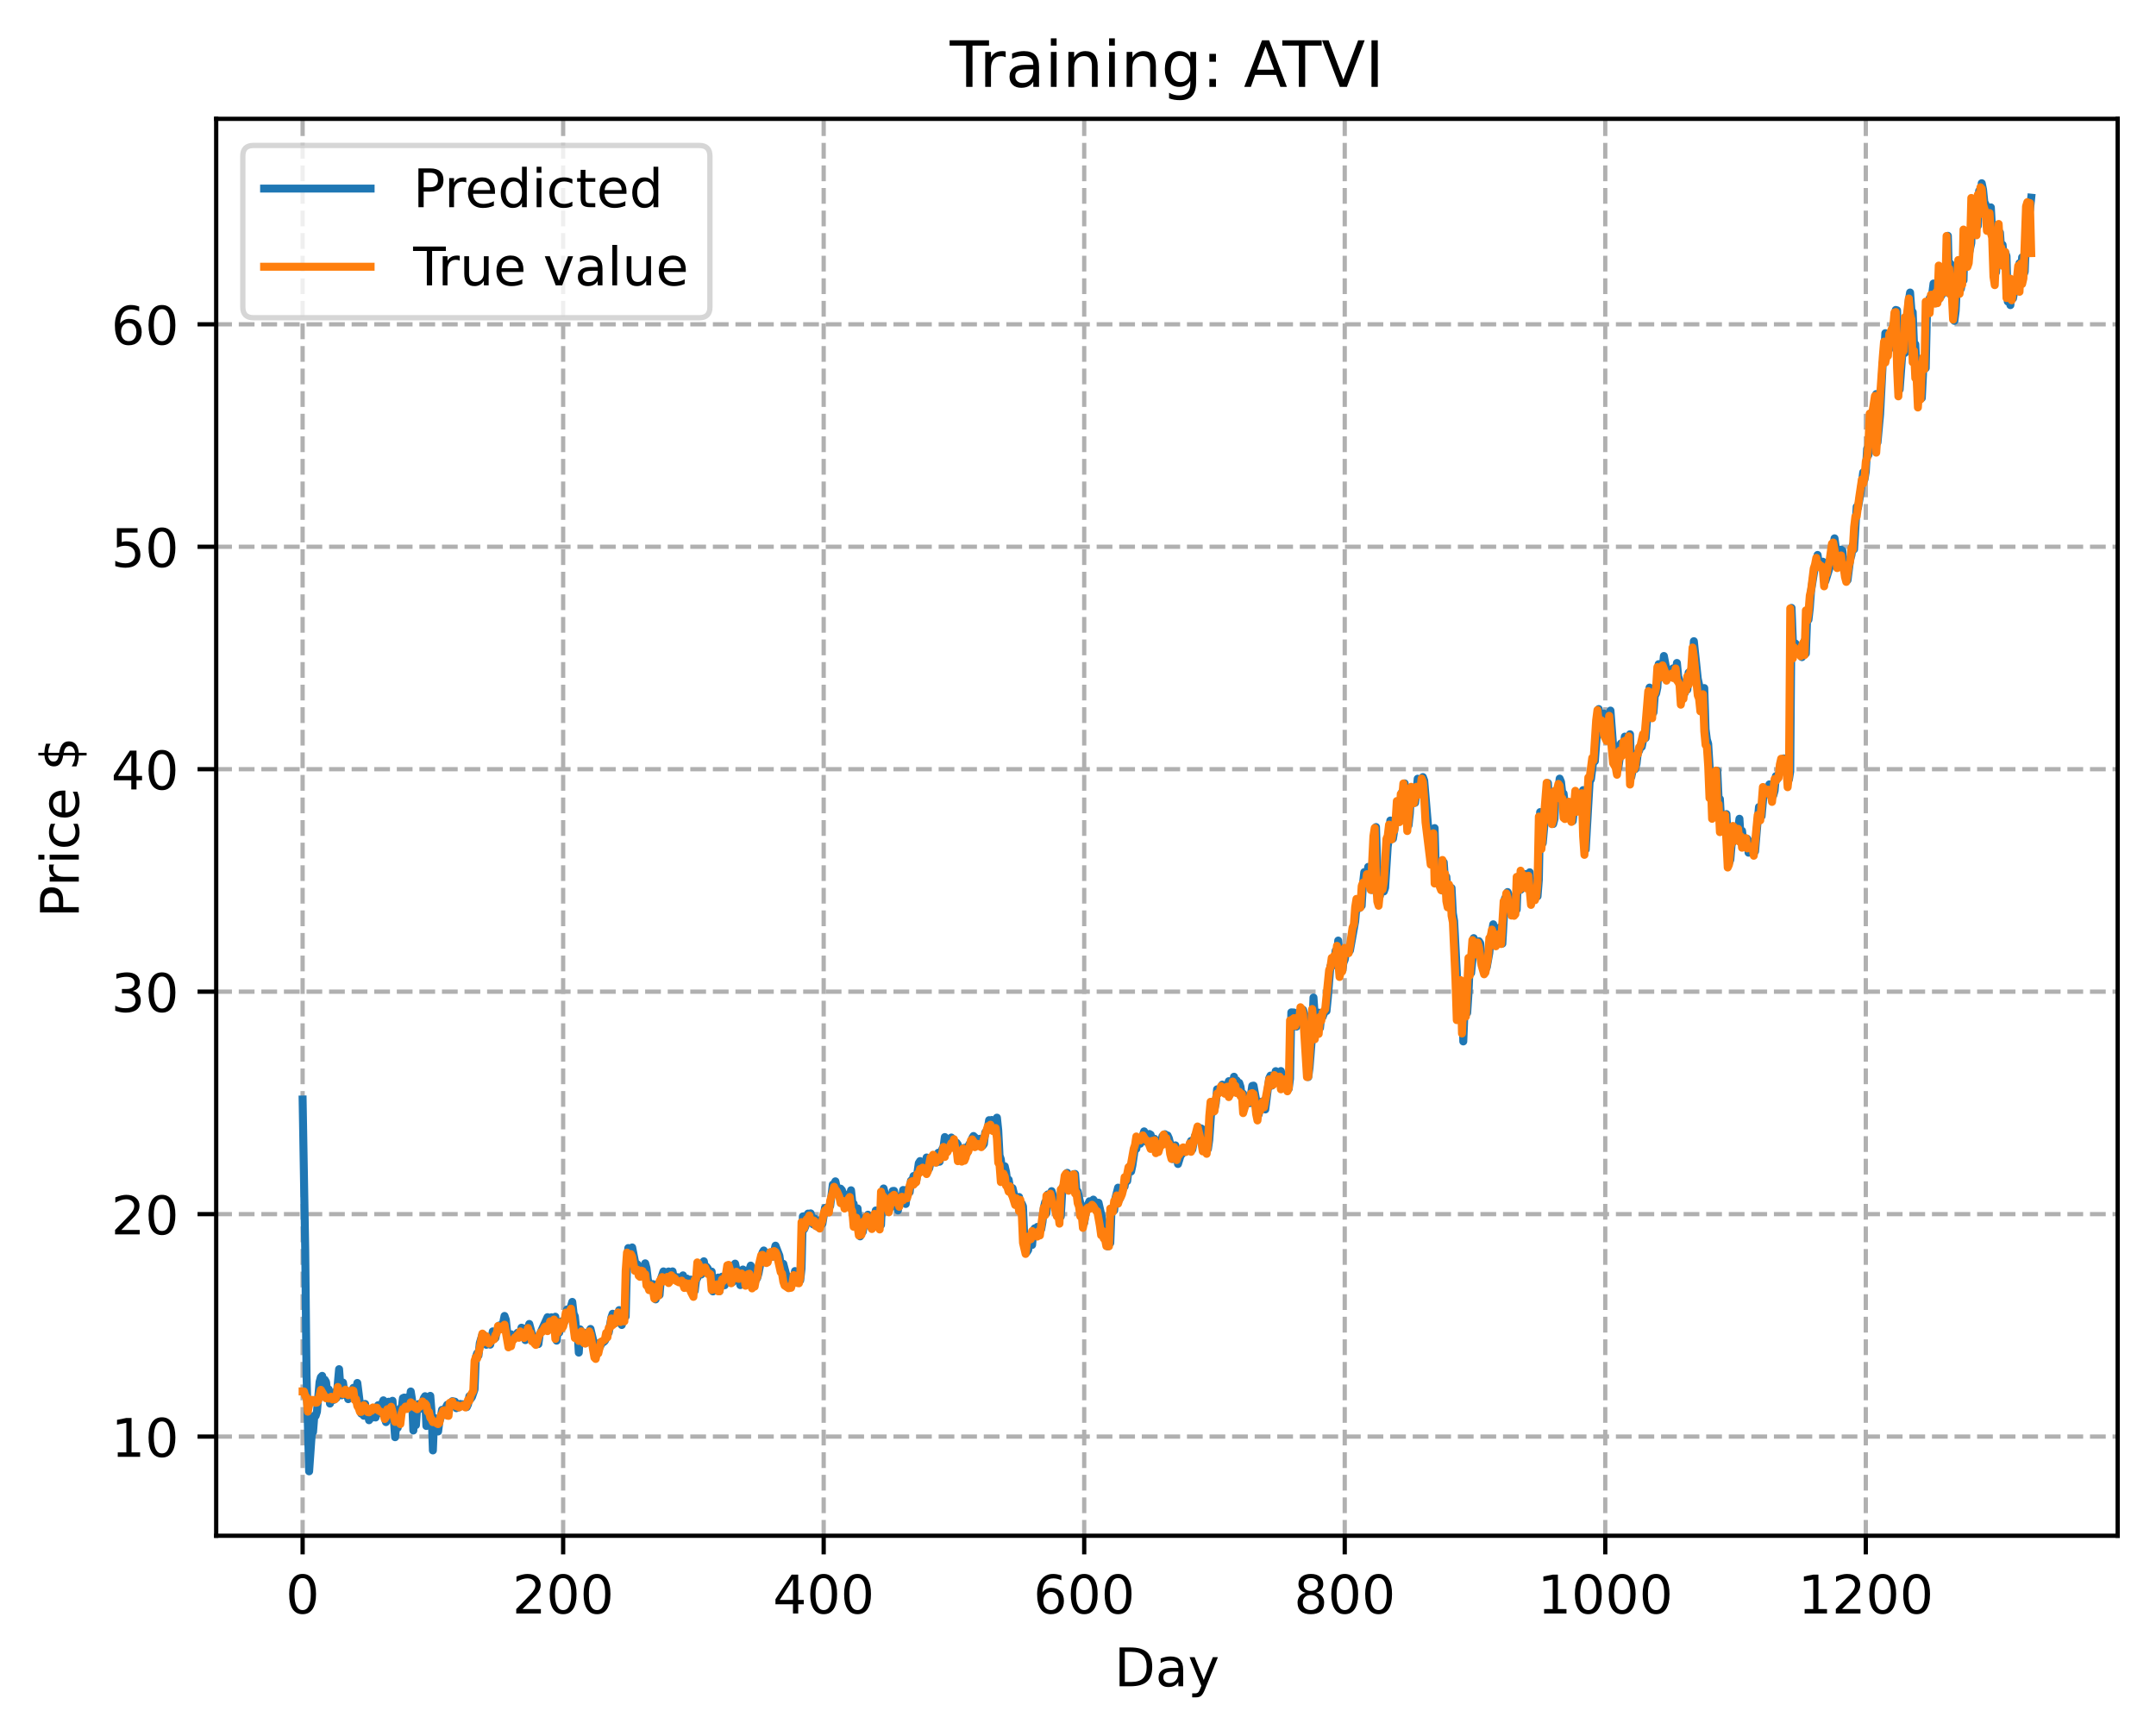<?xml version="1.0" encoding="utf-8" standalone="no"?>
<!DOCTYPE svg PUBLIC "-//W3C//DTD SVG 1.1//EN"
  "http://www.w3.org/Graphics/SVG/1.1/DTD/svg11.dtd">
<!-- Created with matplotlib (https://matplotlib.org/) -->
<svg height="325.986pt" version="1.1" viewBox="0 0 404.923 325.986" width="404.923pt" xmlns="http://www.w3.org/2000/svg" xmlns:xlink="http://www.w3.org/1999/xlink">
 <defs>
  <style type="text/css">
*{stroke-linecap:butt;stroke-linejoin:round;}
  </style>
 </defs>
 <g id="figure_1">
  <g id="patch_1">
   <path d="M 0 325.986 
L 404.923 325.986 
L 404.923 0 
L 0 0 
z
" style="fill:#ffffff;"/>
  </g>
  <g id="axes_1">
   <g id="patch_2">
    <path d="M 40.603 288.43 
L 397.723 288.43 
L 397.723 22.318 
L 40.603 22.318 
z
" style="fill:#ffffff;"/>
   </g>
   <g id="matplotlib.axis_1">
    <g id="xtick_1">
     <g id="line2d_1">
      <path clip-path="url(#p0d9b2fcfd0)" d="M 56.836 288.43 
L 56.836 22.318 
" style="fill:none;stroke:#b0b0b0;stroke-dasharray:2.96,1.28;stroke-dashoffset:0;stroke-width:0.8;"/>
     </g>
     <g id="line2d_2">
      <defs>
       <path d="M 0 0 
L 0 3.5 
" id="m44d52e2cb3" style="stroke:#000000;stroke-width:0.8;"/>
      </defs>
      <g>
       <use style="stroke:#000000;stroke-width:0.8;" x="56.836" xlink:href="#m44d52e2cb3" y="288.43"/>
      </g>
     </g>
     <g id="text_1">
      <!-- 0 -->
      <defs>
       <path d="M 31.781 66.406 
Q 24.172 66.406 20.328 58.906 
Q 16.5 51.422 16.5 36.375 
Q 16.5 21.391 20.328 13.891 
Q 24.172 6.391 31.781 6.391 
Q 39.453 6.391 43.281 13.891 
Q 47.125 21.391 47.125 36.375 
Q 47.125 51.422 43.281 58.906 
Q 39.453 66.406 31.781 66.406 
z
M 31.781 74.219 
Q 44.047 74.219 50.516 64.516 
Q 56.984 54.828 56.984 36.375 
Q 56.984 17.969 50.516 8.266 
Q 44.047 -1.422 31.781 -1.422 
Q 19.531 -1.422 13.062 8.266 
Q 6.594 17.969 6.594 36.375 
Q 6.594 54.828 13.062 64.516 
Q 19.531 74.219 31.781 74.219 
z
" id="DejaVuSans-48"/>
      </defs>
      <g transform="translate(53.655 303.029)scale(0.1 -0.1)">
       <use xlink:href="#DejaVuSans-48"/>
      </g>
     </g>
    </g>
    <g id="xtick_2">
     <g id="line2d_3">
      <path clip-path="url(#p0d9b2fcfd0)" d="M 105.766 288.43 
L 105.766 22.318 
" style="fill:none;stroke:#b0b0b0;stroke-dasharray:2.96,1.28;stroke-dashoffset:0;stroke-width:0.8;"/>
     </g>
     <g id="line2d_4">
      <g>
       <use style="stroke:#000000;stroke-width:0.8;" x="105.766" xlink:href="#m44d52e2cb3" y="288.43"/>
      </g>
     </g>
     <g id="text_2">
      <!-- 200 -->
      <defs>
       <path d="M 19.188 8.297 
L 53.609 8.297 
L 53.609 0 
L 7.328 0 
L 7.328 8.297 
Q 12.938 14.109 22.625 23.891 
Q 32.328 33.688 34.812 36.531 
Q 39.547 41.844 41.422 45.531 
Q 43.312 49.219 43.312 52.781 
Q 43.312 58.594 39.234 62.25 
Q 35.156 65.922 28.609 65.922 
Q 23.969 65.922 18.812 64.312 
Q 13.672 62.703 7.812 59.422 
L 7.812 69.391 
Q 13.766 71.781 18.938 73 
Q 24.125 74.219 28.422 74.219 
Q 39.75 74.219 46.484 68.547 
Q 53.219 62.891 53.219 53.422 
Q 53.219 48.922 51.531 44.891 
Q 49.859 40.875 45.406 35.406 
Q 44.188 33.984 37.641 27.219 
Q 31.109 20.453 19.188 8.297 
z
" id="DejaVuSans-50"/>
      </defs>
      <g transform="translate(96.223 303.029)scale(0.1 -0.1)">
       <use xlink:href="#DejaVuSans-50"/>
       <use x="63.623" xlink:href="#DejaVuSans-48"/>
       <use x="127.246" xlink:href="#DejaVuSans-48"/>
      </g>
     </g>
    </g>
    <g id="xtick_3">
     <g id="line2d_5">
      <path clip-path="url(#p0d9b2fcfd0)" d="M 154.697 288.43 
L 154.697 22.318 
" style="fill:none;stroke:#b0b0b0;stroke-dasharray:2.96,1.28;stroke-dashoffset:0;stroke-width:0.8;"/>
     </g>
     <g id="line2d_6">
      <g>
       <use style="stroke:#000000;stroke-width:0.8;" x="154.697" xlink:href="#m44d52e2cb3" y="288.43"/>
      </g>
     </g>
     <g id="text_3">
      <!-- 400 -->
      <defs>
       <path d="M 37.797 64.312 
L 12.891 25.391 
L 37.797 25.391 
z
M 35.203 72.906 
L 47.609 72.906 
L 47.609 25.391 
L 58.016 25.391 
L 58.016 17.188 
L 47.609 17.188 
L 47.609 0 
L 37.797 0 
L 37.797 17.188 
L 4.891 17.188 
L 4.891 26.703 
z
" id="DejaVuSans-52"/>
      </defs>
      <g transform="translate(145.153 303.029)scale(0.1 -0.1)">
       <use xlink:href="#DejaVuSans-52"/>
       <use x="63.623" xlink:href="#DejaVuSans-48"/>
       <use x="127.246" xlink:href="#DejaVuSans-48"/>
      </g>
     </g>
    </g>
    <g id="xtick_4">
     <g id="line2d_7">
      <path clip-path="url(#p0d9b2fcfd0)" d="M 203.628 288.43 
L 203.628 22.318 
" style="fill:none;stroke:#b0b0b0;stroke-dasharray:2.96,1.28;stroke-dashoffset:0;stroke-width:0.8;"/>
     </g>
     <g id="line2d_8">
      <g>
       <use style="stroke:#000000;stroke-width:0.8;" x="203.628" xlink:href="#m44d52e2cb3" y="288.43"/>
      </g>
     </g>
     <g id="text_4">
      <!-- 600 -->
      <defs>
       <path d="M 33.016 40.375 
Q 26.375 40.375 22.484 35.828 
Q 18.609 31.297 18.609 23.391 
Q 18.609 15.531 22.484 10.953 
Q 26.375 6.391 33.016 6.391 
Q 39.656 6.391 43.531 10.953 
Q 47.406 15.531 47.406 23.391 
Q 47.406 31.297 43.531 35.828 
Q 39.656 40.375 33.016 40.375 
z
M 52.594 71.297 
L 52.594 62.312 
Q 48.875 64.062 45.094 64.984 
Q 41.312 65.922 37.594 65.922 
Q 27.828 65.922 22.672 59.328 
Q 17.531 52.734 16.797 39.406 
Q 19.672 43.656 24.016 45.922 
Q 28.375 48.188 33.594 48.188 
Q 44.578 48.188 50.953 41.516 
Q 57.328 34.859 57.328 23.391 
Q 57.328 12.156 50.688 5.359 
Q 44.047 -1.422 33.016 -1.422 
Q 20.359 -1.422 13.672 8.266 
Q 6.984 17.969 6.984 36.375 
Q 6.984 53.656 15.188 63.938 
Q 23.391 74.219 37.203 74.219 
Q 40.922 74.219 44.703 73.484 
Q 48.484 72.75 52.594 71.297 
z
" id="DejaVuSans-54"/>
      </defs>
      <g transform="translate(194.084 303.029)scale(0.1 -0.1)">
       <use xlink:href="#DejaVuSans-54"/>
       <use x="63.623" xlink:href="#DejaVuSans-48"/>
       <use x="127.246" xlink:href="#DejaVuSans-48"/>
      </g>
     </g>
    </g>
    <g id="xtick_5">
     <g id="line2d_9">
      <path clip-path="url(#p0d9b2fcfd0)" d="M 252.558 288.43 
L 252.558 22.318 
" style="fill:none;stroke:#b0b0b0;stroke-dasharray:2.96,1.28;stroke-dashoffset:0;stroke-width:0.8;"/>
     </g>
     <g id="line2d_10">
      <g>
       <use style="stroke:#000000;stroke-width:0.8;" x="252.558" xlink:href="#m44d52e2cb3" y="288.43"/>
      </g>
     </g>
     <g id="text_5">
      <!-- 800 -->
      <defs>
       <path d="M 31.781 34.625 
Q 24.75 34.625 20.719 30.859 
Q 16.703 27.094 16.703 20.516 
Q 16.703 13.922 20.719 10.156 
Q 24.75 6.391 31.781 6.391 
Q 38.812 6.391 42.859 10.172 
Q 46.922 13.969 46.922 20.516 
Q 46.922 27.094 42.891 30.859 
Q 38.875 34.625 31.781 34.625 
z
M 21.922 38.812 
Q 15.578 40.375 12.031 44.719 
Q 8.5 49.078 8.5 55.328 
Q 8.5 64.062 14.719 69.141 
Q 20.953 74.219 31.781 74.219 
Q 42.672 74.219 48.875 69.141 
Q 55.078 64.062 55.078 55.328 
Q 55.078 49.078 51.531 44.719 
Q 48 40.375 41.703 38.812 
Q 48.828 37.156 52.797 32.312 
Q 56.781 27.484 56.781 20.516 
Q 56.781 9.906 50.312 4.234 
Q 43.844 -1.422 31.781 -1.422 
Q 19.734 -1.422 13.25 4.234 
Q 6.781 9.906 6.781 20.516 
Q 6.781 27.484 10.781 32.312 
Q 14.797 37.156 21.922 38.812 
z
M 18.312 54.391 
Q 18.312 48.734 21.844 45.562 
Q 25.391 42.391 31.781 42.391 
Q 38.141 42.391 41.719 45.562 
Q 45.312 48.734 45.312 54.391 
Q 45.312 60.062 41.719 63.234 
Q 38.141 66.406 31.781 66.406 
Q 25.391 66.406 21.844 63.234 
Q 18.312 60.062 18.312 54.391 
z
" id="DejaVuSans-56"/>
      </defs>
      <g transform="translate(243.015 303.029)scale(0.1 -0.1)">
       <use xlink:href="#DejaVuSans-56"/>
       <use x="63.623" xlink:href="#DejaVuSans-48"/>
       <use x="127.246" xlink:href="#DejaVuSans-48"/>
      </g>
     </g>
    </g>
    <g id="xtick_6">
     <g id="line2d_11">
      <path clip-path="url(#p0d9b2fcfd0)" d="M 301.489 288.43 
L 301.489 22.318 
" style="fill:none;stroke:#b0b0b0;stroke-dasharray:2.96,1.28;stroke-dashoffset:0;stroke-width:0.8;"/>
     </g>
     <g id="line2d_12">
      <g>
       <use style="stroke:#000000;stroke-width:0.8;" x="301.489" xlink:href="#m44d52e2cb3" y="288.43"/>
      </g>
     </g>
     <g id="text_6">
      <!-- 1000 -->
      <defs>
       <path d="M 12.406 8.297 
L 28.516 8.297 
L 28.516 63.922 
L 10.984 60.406 
L 10.984 69.391 
L 28.422 72.906 
L 38.281 72.906 
L 38.281 8.297 
L 54.391 8.297 
L 54.391 0 
L 12.406 0 
z
" id="DejaVuSans-49"/>
      </defs>
      <g transform="translate(288.764 303.029)scale(0.1 -0.1)">
       <use xlink:href="#DejaVuSans-49"/>
       <use x="63.623" xlink:href="#DejaVuSans-48"/>
       <use x="127.246" xlink:href="#DejaVuSans-48"/>
       <use x="190.869" xlink:href="#DejaVuSans-48"/>
      </g>
     </g>
    </g>
    <g id="xtick_7">
     <g id="line2d_13">
      <path clip-path="url(#p0d9b2fcfd0)" d="M 350.419 288.43 
L 350.419 22.318 
" style="fill:none;stroke:#b0b0b0;stroke-dasharray:2.96,1.28;stroke-dashoffset:0;stroke-width:0.8;"/>
     </g>
     <g id="line2d_14">
      <g>
       <use style="stroke:#000000;stroke-width:0.8;" x="350.419" xlink:href="#m44d52e2cb3" y="288.43"/>
      </g>
     </g>
     <g id="text_7">
      <!-- 1200 -->
      <g transform="translate(337.694 303.029)scale(0.1 -0.1)">
       <use xlink:href="#DejaVuSans-49"/>
       <use x="63.623" xlink:href="#DejaVuSans-50"/>
       <use x="127.246" xlink:href="#DejaVuSans-48"/>
       <use x="190.869" xlink:href="#DejaVuSans-48"/>
      </g>
     </g>
    </g>
    <g id="text_8">
     <!-- Day -->
     <defs>
      <path d="M 19.672 64.797 
L 19.672 8.109 
L 31.594 8.109 
Q 46.688 8.109 53.688 14.938 
Q 60.688 21.781 60.688 36.531 
Q 60.688 51.172 53.688 57.984 
Q 46.688 64.797 31.594 64.797 
z
M 9.812 72.906 
L 30.078 72.906 
Q 51.266 72.906 61.172 64.094 
Q 71.094 55.281 71.094 36.531 
Q 71.094 17.672 61.125 8.828 
Q 51.172 0 30.078 0 
L 9.812 0 
z
" id="DejaVuSans-68"/>
      <path d="M 34.281 27.484 
Q 23.391 27.484 19.188 25 
Q 14.984 22.516 14.984 16.5 
Q 14.984 11.719 18.141 8.906 
Q 21.297 6.109 26.703 6.109 
Q 34.188 6.109 38.703 11.406 
Q 43.219 16.703 43.219 25.484 
L 43.219 27.484 
z
M 52.203 31.203 
L 52.203 0 
L 43.219 0 
L 43.219 8.297 
Q 40.141 3.328 35.547 0.953 
Q 30.953 -1.422 24.312 -1.422 
Q 15.922 -1.422 10.953 3.297 
Q 6 8.016 6 15.922 
Q 6 25.141 12.172 29.828 
Q 18.359 34.516 30.609 34.516 
L 43.219 34.516 
L 43.219 35.406 
Q 43.219 41.609 39.141 45 
Q 35.062 48.391 27.688 48.391 
Q 23 48.391 18.547 47.266 
Q 14.109 46.141 10.016 43.891 
L 10.016 52.203 
Q 14.938 54.109 19.578 55.047 
Q 24.219 56 28.609 56 
Q 40.484 56 46.344 49.844 
Q 52.203 43.703 52.203 31.203 
z
" id="DejaVuSans-97"/>
      <path d="M 32.172 -5.078 
Q 28.375 -14.844 24.75 -17.812 
Q 21.141 -20.797 15.094 -20.797 
L 7.906 -20.797 
L 7.906 -13.281 
L 13.188 -13.281 
Q 16.891 -13.281 18.938 -11.516 
Q 21 -9.766 23.484 -3.219 
L 25.094 0.875 
L 2.984 54.688 
L 12.5 54.688 
L 29.594 11.922 
L 46.688 54.688 
L 56.203 54.688 
z
" id="DejaVuSans-121"/>
     </defs>
     <g transform="translate(209.29 316.707)scale(0.1 -0.1)">
      <use xlink:href="#DejaVuSans-68"/>
      <use x="77.002" xlink:href="#DejaVuSans-97"/>
      <use x="138.281" xlink:href="#DejaVuSans-121"/>
     </g>
    </g>
   </g>
   <g id="matplotlib.axis_2">
    <g id="ytick_1">
     <g id="line2d_15">
      <path clip-path="url(#p0d9b2fcfd0)" d="M 40.603 269.808 
L 397.723 269.808 
" style="fill:none;stroke:#b0b0b0;stroke-dasharray:2.96,1.28;stroke-dashoffset:0;stroke-width:0.8;"/>
     </g>
     <g id="line2d_16">
      <defs>
       <path d="M 0 0 
L -3.5 0 
" id="me9e5b2b7fd" style="stroke:#000000;stroke-width:0.8;"/>
      </defs>
      <g>
       <use style="stroke:#000000;stroke-width:0.8;" x="40.603" xlink:href="#me9e5b2b7fd" y="269.808"/>
      </g>
     </g>
     <g id="text_9">
      <!-- 10 -->
      <g transform="translate(20.878 273.608)scale(0.1 -0.1)">
       <use xlink:href="#DejaVuSans-49"/>
       <use x="63.623" xlink:href="#DejaVuSans-48"/>
      </g>
     </g>
    </g>
    <g id="ytick_2">
     <g id="line2d_17">
      <path clip-path="url(#p0d9b2fcfd0)" d="M 40.603 228.028 
L 397.723 228.028 
" style="fill:none;stroke:#b0b0b0;stroke-dasharray:2.96,1.28;stroke-dashoffset:0;stroke-width:0.8;"/>
     </g>
     <g id="line2d_18">
      <g>
       <use style="stroke:#000000;stroke-width:0.8;" x="40.603" xlink:href="#me9e5b2b7fd" y="228.028"/>
      </g>
     </g>
     <g id="text_10">
      <!-- 20 -->
      <g transform="translate(20.878 231.828)scale(0.1 -0.1)">
       <use xlink:href="#DejaVuSans-50"/>
       <use x="63.623" xlink:href="#DejaVuSans-48"/>
      </g>
     </g>
    </g>
    <g id="ytick_3">
     <g id="line2d_19">
      <path clip-path="url(#p0d9b2fcfd0)" d="M 40.603 186.248 
L 397.723 186.248 
" style="fill:none;stroke:#b0b0b0;stroke-dasharray:2.96,1.28;stroke-dashoffset:0;stroke-width:0.8;"/>
     </g>
     <g id="line2d_20">
      <g>
       <use style="stroke:#000000;stroke-width:0.8;" x="40.603" xlink:href="#me9e5b2b7fd" y="186.248"/>
      </g>
     </g>
     <g id="text_11">
      <!-- 30 -->
      <defs>
       <path d="M 40.578 39.312 
Q 47.656 37.797 51.625 33 
Q 55.609 28.219 55.609 21.188 
Q 55.609 10.406 48.188 4.484 
Q 40.766 -1.422 27.094 -1.422 
Q 22.516 -1.422 17.656 -0.516 
Q 12.797 0.391 7.625 2.203 
L 7.625 11.719 
Q 11.719 9.328 16.594 8.109 
Q 21.484 6.891 26.812 6.891 
Q 36.078 6.891 40.938 10.547 
Q 45.797 14.203 45.797 21.188 
Q 45.797 27.641 41.281 31.266 
Q 36.766 34.906 28.719 34.906 
L 20.219 34.906 
L 20.219 43.016 
L 29.109 43.016 
Q 36.375 43.016 40.234 45.922 
Q 44.094 48.828 44.094 54.297 
Q 44.094 59.906 40.109 62.906 
Q 36.141 65.922 28.719 65.922 
Q 24.656 65.922 20.016 65.031 
Q 15.375 64.156 9.812 62.312 
L 9.812 71.094 
Q 15.438 72.656 20.344 73.438 
Q 25.25 74.219 29.594 74.219 
Q 40.828 74.219 47.359 69.109 
Q 53.906 64.016 53.906 55.328 
Q 53.906 49.266 50.438 45.094 
Q 46.969 40.922 40.578 39.312 
z
" id="DejaVuSans-51"/>
      </defs>
      <g transform="translate(20.878 190.047)scale(0.1 -0.1)">
       <use xlink:href="#DejaVuSans-51"/>
       <use x="63.623" xlink:href="#DejaVuSans-48"/>
      </g>
     </g>
    </g>
    <g id="ytick_4">
     <g id="line2d_21">
      <path clip-path="url(#p0d9b2fcfd0)" d="M 40.603 144.468 
L 397.723 144.468 
" style="fill:none;stroke:#b0b0b0;stroke-dasharray:2.96,1.28;stroke-dashoffset:0;stroke-width:0.8;"/>
     </g>
     <g id="line2d_22">
      <g>
       <use style="stroke:#000000;stroke-width:0.8;" x="40.603" xlink:href="#me9e5b2b7fd" y="144.468"/>
      </g>
     </g>
     <g id="text_12">
      <!-- 40 -->
      <g transform="translate(20.878 148.267)scale(0.1 -0.1)">
       <use xlink:href="#DejaVuSans-52"/>
       <use x="63.623" xlink:href="#DejaVuSans-48"/>
      </g>
     </g>
    </g>
    <g id="ytick_5">
     <g id="line2d_23">
      <path clip-path="url(#p0d9b2fcfd0)" d="M 40.603 102.688 
L 397.723 102.688 
" style="fill:none;stroke:#b0b0b0;stroke-dasharray:2.96,1.28;stroke-dashoffset:0;stroke-width:0.8;"/>
     </g>
     <g id="line2d_24">
      <g>
       <use style="stroke:#000000;stroke-width:0.8;" x="40.603" xlink:href="#me9e5b2b7fd" y="102.688"/>
      </g>
     </g>
     <g id="text_13">
      <!-- 50 -->
      <defs>
       <path d="M 10.797 72.906 
L 49.516 72.906 
L 49.516 64.594 
L 19.828 64.594 
L 19.828 46.734 
Q 21.969 47.469 24.109 47.828 
Q 26.266 48.188 28.422 48.188 
Q 40.625 48.188 47.75 41.5 
Q 54.891 34.812 54.891 23.391 
Q 54.891 11.625 47.562 5.094 
Q 40.234 -1.422 26.906 -1.422 
Q 22.312 -1.422 17.547 -0.641 
Q 12.797 0.141 7.719 1.703 
L 7.719 11.625 
Q 12.109 9.234 16.797 8.062 
Q 21.484 6.891 26.703 6.891 
Q 35.156 6.891 40.078 11.328 
Q 45.016 15.766 45.016 23.391 
Q 45.016 31 40.078 35.438 
Q 35.156 39.891 26.703 39.891 
Q 22.75 39.891 18.812 39.016 
Q 14.891 38.141 10.797 36.281 
z
" id="DejaVuSans-53"/>
      </defs>
      <g transform="translate(20.878 106.487)scale(0.1 -0.1)">
       <use xlink:href="#DejaVuSans-53"/>
       <use x="63.623" xlink:href="#DejaVuSans-48"/>
      </g>
     </g>
    </g>
    <g id="ytick_6">
     <g id="line2d_25">
      <path clip-path="url(#p0d9b2fcfd0)" d="M 40.603 60.908 
L 397.723 60.908 
" style="fill:none;stroke:#b0b0b0;stroke-dasharray:2.96,1.28;stroke-dashoffset:0;stroke-width:0.8;"/>
     </g>
     <g id="line2d_26">
      <g>
       <use style="stroke:#000000;stroke-width:0.8;" x="40.603" xlink:href="#me9e5b2b7fd" y="60.908"/>
      </g>
     </g>
     <g id="text_14">
      <!-- 60 -->
      <g transform="translate(20.878 64.707)scale(0.1 -0.1)">
       <use xlink:href="#DejaVuSans-54"/>
       <use x="63.623" xlink:href="#DejaVuSans-48"/>
      </g>
     </g>
    </g>
    <g id="text_15">
     <!-- Price $ -->
     <defs>
      <path d="M 19.672 64.797 
L 19.672 37.406 
L 32.078 37.406 
Q 38.969 37.406 42.719 40.969 
Q 46.484 44.531 46.484 51.125 
Q 46.484 57.672 42.719 61.234 
Q 38.969 64.797 32.078 64.797 
z
M 9.812 72.906 
L 32.078 72.906 
Q 44.344 72.906 50.609 67.359 
Q 56.891 61.812 56.891 51.125 
Q 56.891 40.328 50.609 34.812 
Q 44.344 29.297 32.078 29.297 
L 19.672 29.297 
L 19.672 0 
L 9.812 0 
z
" id="DejaVuSans-80"/>
      <path d="M 41.109 46.297 
Q 39.594 47.172 37.812 47.578 
Q 36.031 48 33.891 48 
Q 26.266 48 22.188 43.047 
Q 18.109 38.094 18.109 28.812 
L 18.109 0 
L 9.078 0 
L 9.078 54.688 
L 18.109 54.688 
L 18.109 46.188 
Q 20.953 51.172 25.484 53.578 
Q 30.031 56 36.531 56 
Q 37.453 56 38.578 55.875 
Q 39.703 55.766 41.062 55.516 
z
" id="DejaVuSans-114"/>
      <path d="M 9.422 54.688 
L 18.406 54.688 
L 18.406 0 
L 9.422 0 
z
M 9.422 75.984 
L 18.406 75.984 
L 18.406 64.594 
L 9.422 64.594 
z
" id="DejaVuSans-105"/>
      <path d="M 48.781 52.594 
L 48.781 44.188 
Q 44.969 46.297 41.141 47.344 
Q 37.312 48.391 33.406 48.391 
Q 24.656 48.391 19.812 42.844 
Q 14.984 37.312 14.984 27.297 
Q 14.984 17.281 19.812 11.734 
Q 24.656 6.203 33.406 6.203 
Q 37.312 6.203 41.141 7.25 
Q 44.969 8.297 48.781 10.406 
L 48.781 2.094 
Q 45.016 0.344 40.984 -0.531 
Q 36.969 -1.422 32.422 -1.422 
Q 20.062 -1.422 12.781 6.344 
Q 5.516 14.109 5.516 27.297 
Q 5.516 40.672 12.859 48.328 
Q 20.219 56 33.016 56 
Q 37.156 56 41.109 55.141 
Q 45.062 54.297 48.781 52.594 
z
" id="DejaVuSans-99"/>
      <path d="M 56.203 29.594 
L 56.203 25.203 
L 14.891 25.203 
Q 15.484 15.922 20.484 11.062 
Q 25.484 6.203 34.422 6.203 
Q 39.594 6.203 44.453 7.469 
Q 49.312 8.734 54.109 11.281 
L 54.109 2.781 
Q 49.266 0.734 44.188 -0.344 
Q 39.109 -1.422 33.891 -1.422 
Q 20.797 -1.422 13.156 6.188 
Q 5.516 13.812 5.516 26.812 
Q 5.516 40.234 12.766 48.109 
Q 20.016 56 32.328 56 
Q 43.359 56 49.781 48.891 
Q 56.203 41.797 56.203 29.594 
z
M 47.219 32.234 
Q 47.125 39.594 43.094 43.984 
Q 39.062 48.391 32.422 48.391 
Q 24.906 48.391 20.391 44.141 
Q 15.875 39.891 15.188 32.172 
z
" id="DejaVuSans-101"/>
      <path id="DejaVuSans-32"/>
      <path d="M 33.797 -14.703 
L 28.906 -14.703 
L 28.859 0 
Q 23.734 0.094 18.609 1.188 
Q 13.484 2.297 8.297 4.5 
L 8.297 13.281 
Q 13.281 10.156 18.375 8.562 
Q 23.484 6.984 28.906 6.938 
L 28.906 29.203 
Q 18.109 30.953 13.203 35.156 
Q 8.297 39.359 8.297 46.688 
Q 8.297 54.641 13.625 59.219 
Q 18.953 63.812 28.906 64.5 
L 28.906 75.984 
L 33.797 75.984 
L 33.797 64.656 
Q 38.328 64.453 42.578 63.688 
Q 46.828 62.938 50.875 61.625 
L 50.875 53.078 
Q 46.828 55.125 42.547 56.25 
Q 38.281 57.375 33.797 57.562 
L 33.797 36.719 
Q 44.875 35.016 50.094 30.609 
Q 55.328 26.219 55.328 18.609 
Q 55.328 10.359 49.781 5.594 
Q 44.234 0.828 33.797 0.094 
z
M 28.906 37.594 
L 28.906 57.625 
Q 23.25 56.984 20.266 54.391 
Q 17.281 51.812 17.281 47.516 
Q 17.281 43.312 20.031 40.969 
Q 22.797 38.625 28.906 37.594 
z
M 33.797 28.219 
L 33.797 7.078 
Q 39.984 7.906 43.141 10.594 
Q 46.297 13.281 46.297 17.672 
Q 46.297 21.969 43.281 24.5 
Q 40.281 27.047 33.797 28.219 
z
" id="DejaVuSans-36"/>
     </defs>
     <g transform="translate(14.798 172.342)rotate(-90)scale(0.1 -0.1)">
      <use xlink:href="#DejaVuSans-80"/>
      <use x="58.553" xlink:href="#DejaVuSans-114"/>
      <use x="99.666" xlink:href="#DejaVuSans-105"/>
      <use x="127.449" xlink:href="#DejaVuSans-99"/>
      <use x="182.43" xlink:href="#DejaVuSans-101"/>
      <use x="243.953" xlink:href="#DejaVuSans-32"/>
      <use x="275.74" xlink:href="#DejaVuSans-36"/>
     </g>
    </g>
   </g>
   <g id="line2d_27">
    <path clip-path="url(#p0d9b2fcfd0)" d="M 56.836 206.504 
L 57.325 234.835 
L 57.57 258.216 
L 58.059 276.334 
L 58.548 269.319 
L 58.793 268.942 
L 59.038 265.883 
L 59.282 265.917 
L 59.527 265.143 
L 60.016 259.556 
L 60.261 258.668 
L 60.506 258.405 
L 60.75 259.772 
L 60.995 259.138 
L 61.24 259.576 
L 61.484 261.8 
L 61.729 260.935 
L 61.974 263.608 
L 62.218 262.454 
L 62.463 262.943 
L 62.708 262.908 
L 62.952 261.441 
L 63.197 262.544 
L 63.686 257.149 
L 63.931 260.516 
L 64.175 262.051 
L 64.42 259.666 
L 64.665 261.445 
L 64.909 261.561 
L 65.154 261.222 
L 65.399 262.781 
L 65.643 262.13 
L 65.888 261.945 
L 66.377 260.651 
L 66.622 262.147 
L 66.867 261.802 
L 67.111 259.736 
L 67.601 263.663 
L 67.845 265.503 
L 68.09 264.143 
L 68.335 265.901 
L 68.579 263.678 
L 68.824 265.499 
L 69.069 265.385 
L 69.313 266.738 
L 69.558 266.233 
L 69.802 266.297 
L 70.047 265.791 
L 70.292 264.593 
L 70.536 266.225 
L 71.026 263.912 
L 71.27 264.969 
L 71.515 265.412 
L 71.76 263.59 
L 72.004 262.999 
L 72.249 266.26 
L 72.494 267.093 
L 72.738 265.739 
L 72.983 263.26 
L 73.228 265.097 
L 73.472 263.274 
L 73.717 263.083 
L 74.206 269.928 
L 74.451 267.391 
L 74.696 268.157 
L 75.185 264.502 
L 75.429 264.65 
L 75.674 262.581 
L 75.919 262.481 
L 76.163 263.727 
L 76.408 263.427 
L 76.653 262.372 
L 76.897 263.373 
L 77.142 261.338 
L 77.387 262.891 
L 77.631 268.667 
L 77.876 264.229 
L 78.121 267.653 
L 78.365 264.183 
L 78.61 263.695 
L 78.855 264.612 
L 79.099 264.356 
L 79.344 263.682 
L 79.589 262.616 
L 79.833 262.227 
L 80.078 267.822 
L 80.323 264.324 
L 80.567 266.798 
L 80.812 262.159 
L 81.056 265.227 
L 81.301 272.41 
L 81.546 266.28 
L 81.79 267.234 
L 82.035 266.953 
L 82.28 268.851 
L 82.524 267.01 
L 82.769 266.261 
L 83.014 264.783 
L 83.258 265.753 
L 83.748 264.33 
L 83.992 263.836 
L 84.237 264.015 
L 84.482 263.883 
L 84.726 263.372 
L 84.971 263.154 
L 85.46 263.261 
L 85.705 264.476 
L 85.95 264.159 
L 86.194 264.313 
L 86.439 263.673 
L 86.684 264.008 
L 86.928 263.731 
L 87.417 263.75 
L 87.662 264.274 
L 87.907 263.741 
L 88.151 262.225 
L 88.396 262.728 
L 88.641 262.37 
L 89.13 260.951 
L 89.375 254.875 
L 89.619 254.161 
L 89.864 254.585 
L 90.109 252.255 
L 90.598 250.625 
L 90.843 250.696 
L 91.087 252.328 
L 91.332 252.569 
L 91.577 251.217 
L 92.066 252.544 
L 92.555 250.046 
L 93.044 251.289 
L 93.289 249.981 
L 93.534 249.806 
L 93.778 248.935 
L 94.023 249.463 
L 94.268 249.042 
L 94.512 248.338 
L 94.757 247.152 
L 95.002 247.866 
L 95.246 250.146 
L 95.491 251.021 
L 95.736 252.659 
L 95.98 250.597 
L 96.714 251.028 
L 97.204 250.309 
L 97.448 250.371 
L 97.693 250.823 
L 97.938 249.359 
L 98.182 249.45 
L 98.672 251.693 
L 98.916 250.281 
L 99.405 248.655 
L 100.139 251.39 
L 100.384 251.515 
L 100.873 252.42 
L 101.118 252.43 
L 101.363 250.619 
L 102.831 247.383 
L 103.075 248.816 
L 103.32 248.86 
L 103.565 247.396 
L 103.809 249.251 
L 104.054 248.888 
L 104.299 247.296 
L 104.543 251.793 
L 104.788 249.139 
L 105.032 250.297 
L 105.277 248.205 
L 105.522 248.604 
L 105.766 248.655 
L 106.011 248.266 
L 106.5 245.932 
L 106.745 247.03 
L 107.479 244.514 
L 107.724 246.685 
L 107.968 247.242 
L 108.213 249.606 
L 108.458 249.728 
L 108.702 254.037 
L 108.947 249.669 
L 109.192 250.358 
L 109.436 250.19 
L 109.681 251.66 
L 109.926 252.285 
L 110.17 252.03 
L 110.415 250.46 
L 110.904 249.592 
L 111.393 251.652 
L 111.638 252.197 
L 112.127 254.016 
L 112.372 252.337 
L 112.617 253.054 
L 113.106 252.098 
L 113.351 252.066 
L 113.595 251.844 
L 113.84 251.329 
L 114.085 250.176 
L 114.329 250.265 
L 114.819 247.448 
L 115.063 246.739 
L 115.308 248.59 
L 115.797 248.39 
L 116.042 247.86 
L 116.287 246.055 
L 116.531 246.793 
L 116.776 248.853 
L 117.265 245.719 
L 117.51 247.261 
L 117.754 237.735 
L 117.999 234.402 
L 118.488 235.361 
L 118.733 234.286 
L 119.467 238.003 
L 119.712 237.46 
L 119.956 238.125 
L 120.201 239.255 
L 120.446 239.052 
L 120.69 238.064 
L 120.935 238.33 
L 121.18 237.269 
L 121.424 238.186 
L 121.669 240.267 
L 121.914 241.149 
L 122.158 241.606 
L 122.403 241.766 
L 122.648 241.171 
L 123.137 244.044 
L 123.626 241.081 
L 123.871 243.215 
L 124.115 240.23 
L 124.605 238.786 
L 124.849 240.228 
L 125.094 239.948 
L 125.339 238.897 
L 125.583 238.803 
L 125.828 240.205 
L 126.073 240.193 
L 126.317 238.783 
L 126.562 240.122 
L 126.807 239.888 
L 127.051 240.077 
L 127.296 239.872 
L 128.03 240.335 
L 128.275 239.531 
L 128.519 240.957 
L 128.764 241.486 
L 129.008 240.136 
L 129.253 240.563 
L 129.498 241.473 
L 129.742 240.33 
L 130.476 242.454 
L 130.721 240.445 
L 130.966 240.03 
L 131.21 237.707 
L 131.455 238.302 
L 131.7 239.372 
L 132.189 236.884 
L 132.434 238.151 
L 132.678 237.9 
L 132.923 238.212 
L 133.168 239.26 
L 133.412 238.866 
L 133.657 238.817 
L 133.902 242.545 
L 134.391 240.196 
L 134.636 240.644 
L 134.88 239.942 
L 135.125 242.494 
L 135.614 239.78 
L 135.859 239.875 
L 136.103 241.386 
L 136.348 240.531 
L 136.837 238.188 
L 137.082 237.719 
L 137.327 238.627 
L 137.571 240.828 
L 138.061 237.324 
L 138.55 239.63 
L 138.795 240.214 
L 139.039 241.359 
L 139.284 240.267 
L 139.529 238.432 
L 139.773 239.758 
L 140.018 239.082 
L 140.263 239.924 
L 140.996 237.695 
L 141.486 240.985 
L 141.975 240.414 
L 142.22 240.004 
L 142.464 239.145 
L 143.198 235.256 
L 143.443 234.855 
L 143.688 235.403 
L 143.932 236.576 
L 144.177 236.133 
L 144.422 236.264 
L 144.666 235.234 
L 144.911 235.174 
L 145.156 236.032 
L 145.645 233.951 
L 146.134 235.209 
L 146.379 235.832 
L 146.624 237.493 
L 146.868 237.338 
L 147.113 237.358 
L 147.847 240.103 
L 148.091 239.8 
L 148.336 241.439 
L 148.581 240.685 
L 148.825 240.82 
L 149.07 240.223 
L 149.315 238.721 
L 149.559 239.702 
L 150.049 239.421 
L 150.293 240.461 
L 150.538 238.262 
L 150.783 228.456 
L 151.027 230.878 
L 151.272 230.309 
L 151.761 227.929 
L 152.006 228.445 
L 152.251 227.886 
L 152.74 229.961 
L 152.984 228.846 
L 153.474 230.291 
L 153.718 230.512 
L 153.963 229.16 
L 154.452 229.868 
L 154.942 226.873 
L 155.186 226.951 
L 155.431 227.277 
L 155.676 226.518 
L 155.92 226.495 
L 156.41 222.473 
L 156.654 222.375 
L 156.899 221.87 
L 157.144 222.987 
L 157.388 223.077 
L 157.633 223.518 
L 157.878 223.247 
L 158.122 223.534 
L 158.367 224.525 
L 158.612 224.272 
L 158.856 226.434 
L 159.59 224.885 
L 159.835 223.549 
L 160.079 225.858 
L 160.324 226.082 
L 160.569 228.299 
L 161.058 226.95 
L 161.547 232.206 
L 161.792 231.204 
L 162.037 231.363 
L 162.526 228.623 
L 162.771 228.739 
L 163.015 228.137 
L 163.26 229.185 
L 163.505 229.256 
L 163.749 229.525 
L 163.994 229.531 
L 164.239 229.114 
L 164.483 227.343 
L 164.728 229.171 
L 164.972 227.853 
L 165.217 229.821 
L 165.462 230.075 
L 165.706 224.87 
L 165.951 223.21 
L 166.44 225.197 
L 166.685 225.189 
L 166.93 225.705 
L 167.174 226.84 
L 167.419 225.738 
L 167.664 223.681 
L 167.908 223.661 
L 168.642 227.34 
L 168.887 225.37 
L 169.132 225.832 
L 169.376 225.265 
L 169.621 223.497 
L 169.866 224.185 
L 170.11 226.121 
L 170.355 223.418 
L 170.844 223.908 
L 171.089 221.745 
L 171.333 221.781 
L 171.578 220.87 
L 171.823 222.176 
L 172.067 221.905 
L 172.557 218.455 
L 172.801 218.065 
L 173.046 218.465 
L 173.291 219.482 
L 173.535 218.46 
L 173.78 219.049 
L 174.025 217.39 
L 174.269 219.065 
L 174.514 219.46 
L 175.003 217.293 
L 175.248 217.339 
L 175.493 216.987 
L 175.737 217.05 
L 175.982 218.294 
L 176.227 216.492 
L 176.471 218.183 
L 176.96 215.829 
L 177.205 215.388 
L 177.45 213.554 
L 177.694 216.093 
L 177.939 214.631 
L 178.184 214.593 
L 178.428 214.936 
L 178.673 213.643 
L 179.162 215.194 
L 179.407 214.487 
L 179.652 214.627 
L 179.896 214.971 
L 180.141 216.676 
L 180.386 217.499 
L 180.63 216.429 
L 180.875 217.244 
L 181.12 215.576 
L 181.364 216.476 
L 181.609 216.626 
L 181.854 215.269 
L 182.098 214.817 
L 182.343 214.957 
L 182.588 213.758 
L 182.832 213.36 
L 183.077 213.587 
L 183.321 215.259 
L 183.566 215.059 
L 183.811 213.933 
L 184.055 213.873 
L 184.3 215.318 
L 184.545 215.191 
L 184.789 214.852 
L 185.034 212.699 
L 185.279 212.434 
L 185.523 211.87 
L 185.768 210.376 
L 186.013 211.483 
L 186.257 210.343 
L 186.502 211.119 
L 186.747 212.419 
L 187.236 209.912 
L 187.481 212.248 
L 187.725 217.013 
L 187.97 217.74 
L 188.215 220.131 
L 188.704 219.04 
L 188.948 220.094 
L 189.193 222.026 
L 189.438 221.563 
L 189.682 222.935 
L 190.172 223.151 
L 190.661 225.2 
L 190.906 224.982 
L 191.15 225.91 
L 191.395 224.816 
L 191.64 227.177 
L 191.884 226.01 
L 192.129 226.568 
L 192.374 232.374 
L 192.863 235.152 
L 193.108 234.767 
L 193.352 232.45 
L 193.597 232.557 
L 193.842 233.823 
L 194.086 231.075 
L 194.331 230.699 
L 194.575 231.949 
L 194.82 230.429 
L 195.065 231.309 
L 195.309 230.662 
L 195.554 230.859 
L 195.799 229.459 
L 196.043 226.838 
L 196.288 225.794 
L 196.533 227.883 
L 196.777 224.329 
L 197.022 224.496 
L 197.267 224.976 
L 197.511 223.714 
L 197.756 224.534 
L 198.001 224.964 
L 198.245 225.111 
L 198.49 225.706 
L 198.735 226.825 
L 198.979 228.546 
L 199.224 228.488 
L 199.469 224.318 
L 199.713 223.253 
L 199.958 222.703 
L 200.203 221.123 
L 200.447 220.274 
L 200.692 220.897 
L 200.936 222.995 
L 201.181 222.498 
L 201.67 220.513 
L 201.915 220.479 
L 202.16 223.651 
L 202.404 223.769 
L 202.894 225.963 
L 203.138 228.066 
L 203.383 227.622 
L 203.628 229.676 
L 203.872 227.94 
L 204.117 227.237 
L 204.362 226.134 
L 204.606 225.615 
L 204.851 226.258 
L 205.096 226.359 
L 205.34 225.302 
L 205.585 225.644 
L 205.83 226.416 
L 206.074 226.412 
L 206.319 225.889 
L 207.542 231.266 
L 207.787 232.308 
L 208.031 234.08 
L 208.276 232.538 
L 208.521 233.458 
L 208.765 226.952 
L 209.01 226.842 
L 209.255 227.347 
L 209.499 224.986 
L 209.989 223.056 
L 210.233 225.306 
L 210.967 223.101 
L 211.212 222.843 
L 211.457 221.159 
L 211.701 221.822 
L 211.946 219.825 
L 212.191 219.027 
L 212.435 220.022 
L 212.68 218.871 
L 213.169 215.499 
L 213.414 215.781 
L 213.658 214.422 
L 214.148 214.81 
L 214.882 212.486 
L 215.126 213.878 
L 215.371 214.47 
L 215.86 212.976 
L 216.105 213.114 
L 216.35 214.116 
L 216.594 213.874 
L 216.839 213.876 
L 217.084 214.427 
L 217.328 216.049 
L 217.818 214.887 
L 218.062 215.077 
L 218.307 213.411 
L 218.551 214.49 
L 218.796 213.019 
L 219.041 213.878 
L 219.285 213.253 
L 219.53 213.795 
L 220.019 215.789 
L 220.264 217.69 
L 220.509 217.02 
L 220.753 215.112 
L 221.243 218.616 
L 221.732 217.019 
L 221.977 216.776 
L 222.221 215.864 
L 222.466 215.729 
L 222.711 216.22 
L 222.955 216.123 
L 223.689 214.281 
L 223.934 215.891 
L 224.423 213.346 
L 224.668 213.501 
L 225.157 211.752 
L 225.402 212.287 
L 225.646 211.952 
L 226.136 213.43 
L 226.38 212.201 
L 226.625 212.76 
L 226.87 215.787 
L 227.114 214.097 
L 227.604 206.975 
L 227.848 208.853 
L 228.093 208.323 
L 228.338 207.174 
L 228.582 204.589 
L 228.827 204.694 
L 229.072 205.149 
L 229.316 204.95 
L 229.561 203.709 
L 229.806 204.998 
L 230.05 204.786 
L 230.295 204.94 
L 230.784 203.059 
L 231.029 205.544 
L 231.518 203.729 
L 231.763 202.224 
L 232.007 203.825 
L 232.252 202.909 
L 232.497 204.196 
L 232.741 203.371 
L 232.986 204.128 
L 233.231 206.082 
L 233.475 205.398 
L 233.72 207.938 
L 234.209 206.25 
L 234.454 205.931 
L 234.699 207.193 
L 235.188 203.944 
L 235.433 203.897 
L 236.411 209.29 
L 236.656 206.948 
L 236.9 207.647 
L 237.145 207.904 
L 237.39 206.69 
L 237.634 208.374 
L 238.368 202.529 
L 238.613 202.012 
L 238.858 203.893 
L 239.102 202.737 
L 239.347 202.988 
L 239.592 201.176 
L 239.836 201.616 
L 240.081 202.739 
L 240.326 202.312 
L 240.57 201.157 
L 240.815 203.365 
L 241.06 203.432 
L 241.304 202.278 
L 241.549 201.993 
L 241.794 203.789 
L 242.038 204.486 
L 242.283 202.59 
L 242.527 190.134 
L 243.017 190.164 
L 243.261 190.526 
L 243.506 192.805 
L 243.995 190.899 
L 244.24 191.901 
L 244.485 189.73 
L 244.729 189.657 
L 244.974 190.499 
L 245.463 196.59 
L 245.708 202.282 
L 245.953 200.467 
L 246.442 194.317 
L 246.687 187.348 
L 247.176 194.082 
L 247.421 191.34 
L 247.665 190.186 
L 247.91 193.067 
L 248.155 190.784 
L 248.399 191.011 
L 248.888 189.725 
L 249.133 189.892 
L 249.378 187.432 
L 249.867 181.478 
L 250.112 181.515 
L 250.356 179.924 
L 250.601 180.548 
L 250.846 178.558 
L 251.09 179.91 
L 251.335 176.651 
L 251.824 182.06 
L 252.069 182.268 
L 252.314 180.827 
L 252.558 180.24 
L 252.803 178.562 
L 253.048 178.638 
L 253.292 178.216 
L 253.537 178.515 
L 254.515 173.075 
L 254.76 170.208 
L 255.005 169.082 
L 255.249 170.582 
L 255.739 170.114 
L 255.983 165.965 
L 256.228 163.797 
L 256.473 165.15 
L 256.717 164.997 
L 256.962 162.812 
L 257.451 166.154 
L 257.696 167.153 
L 258.185 157.165 
L 258.43 155.328 
L 258.675 163.088 
L 259.164 168.245 
L 259.653 164.464 
L 259.898 167.426 
L 260.143 166.734 
L 260.632 158.967 
L 260.876 157.41 
L 261.121 154.107 
L 261.61 157.522 
L 262.1 154.425 
L 262.344 153.667 
L 262.589 151.061 
L 262.834 151.779 
L 263.078 153.666 
L 263.323 148.753 
L 263.568 149.231 
L 263.812 147.129 
L 264.057 149.878 
L 264.302 150.678 
L 264.546 154.999 
L 264.791 152.733 
L 265.036 148.6 
L 265.28 147.98 
L 265.525 148.992 
L 265.77 150.779 
L 266.014 148.948 
L 266.259 146.254 
L 266.503 148.799 
L 266.748 148.096 
L 266.993 147.795 
L 267.237 145.947 
L 267.482 146.597 
L 268.216 155.241 
L 268.705 160.027 
L 268.95 160.699 
L 269.195 159.754 
L 269.439 155.528 
L 269.684 164.227 
L 269.929 163.138 
L 270.173 165.737 
L 270.418 164.532 
L 270.663 166.791 
L 270.907 167.259 
L 271.152 161.957 
L 271.397 165.466 
L 271.641 164.664 
L 271.886 168.02 
L 272.131 169.25 
L 272.375 167.414 
L 272.62 166.777 
L 272.864 171.518 
L 273.109 172.997 
L 273.598 182.434 
L 273.843 190 
L 274.088 190.484 
L 274.332 185.985 
L 274.577 184.71 
L 274.822 195.597 
L 275.066 189.699 
L 275.311 188.394 
L 275.556 190.233 
L 275.8 186.533 
L 276.045 180.77 
L 276.29 182.75 
L 276.534 180.324 
L 276.779 176.195 
L 277.268 178.608 
L 277.513 178.899 
L 277.758 176.766 
L 278.002 177.161 
L 278.247 179.627 
L 278.981 182.087 
L 279.225 181.717 
L 279.715 178.957 
L 279.959 176.081 
L 280.204 175.129 
L 280.449 173.597 
L 280.938 176.856 
L 281.183 176.759 
L 281.672 174.19 
L 281.917 176.582 
L 282.161 177.226 
L 282.651 168.72 
L 282.895 169.709 
L 283.14 167.54 
L 283.385 168.108 
L 283.629 169.792 
L 283.874 169.575 
L 284.118 171.057 
L 284.363 169.15 
L 284.608 170.544 
L 284.852 170.842 
L 285.097 164.722 
L 285.342 165.622 
L 285.586 167.13 
L 285.831 164.408 
L 286.32 164.162 
L 286.565 164.163 
L 286.81 166.253 
L 287.054 166.025 
L 287.299 163.826 
L 287.544 167.471 
L 287.788 168.989 
L 288.278 165.55 
L 288.522 168.052 
L 288.767 168.339 
L 289.012 165.246 
L 289.256 152.519 
L 289.746 158.353 
L 290.235 152.961 
L 290.479 151.243 
L 290.724 147.076 
L 290.969 152.073 
L 291.213 151.321 
L 291.703 154.756 
L 291.947 153.826 
L 292.192 148.474 
L 292.437 148.857 
L 292.681 148.361 
L 292.926 146.234 
L 293.171 146.831 
L 293.415 148.953 
L 293.66 149.041 
L 294.149 153.103 
L 294.394 152.316 
L 294.639 152.349 
L 294.883 150.931 
L 295.128 153.456 
L 295.373 154.199 
L 295.617 151.913 
L 295.862 151.159 
L 296.106 149.082 
L 296.351 151.859 
L 296.596 149.698 
L 296.84 149.494 
L 297.085 150.894 
L 297.33 148.393 
L 297.574 155.671 
L 297.819 159.552 
L 298.553 146.792 
L 298.798 146.366 
L 299.287 142.494 
L 299.532 142.969 
L 300.266 133.171 
L 300.51 134.916 
L 300.755 135.815 
L 301.244 134.017 
L 301.489 136.834 
L 301.734 137.214 
L 301.978 138.13 
L 302.223 138.05 
L 302.467 133.46 
L 302.957 139.974 
L 303.201 142.375 
L 303.446 143.01 
L 303.691 142.826 
L 303.935 144.276 
L 304.18 142.566 
L 304.425 139.647 
L 304.669 140.533 
L 304.914 140.328 
L 305.159 138.346 
L 305.403 139.505 
L 305.648 138.491 
L 305.893 139.211 
L 306.137 137.901 
L 306.382 145.918 
L 306.871 143.434 
L 307.116 144.443 
L 307.361 143.426 
L 307.605 141.357 
L 307.85 141.026 
L 308.094 140.196 
L 308.339 140.266 
L 308.828 137.845 
L 309.073 138.616 
L 309.807 129.136 
L 310.052 130.353 
L 310.296 130.796 
L 310.541 133.816 
L 310.786 130.672 
L 311.03 130.272 
L 311.275 129.12 
L 311.52 124.733 
L 311.764 126.94 
L 312.009 127.261 
L 312.254 125.701 
L 312.498 123.204 
L 313.232 127.114 
L 313.477 126.236 
L 313.722 126.276 
L 313.966 126.671 
L 314.211 125.53 
L 314.455 126.785 
L 314.7 126.662 
L 314.945 124.513 
L 315.189 127.046 
L 315.434 127.791 
L 315.679 128.157 
L 315.923 131.396 
L 316.168 129.354 
L 316.413 130.171 
L 316.657 128.654 
L 316.902 129.522 
L 317.147 126.328 
L 317.391 127.589 
L 317.881 124.608 
L 318.125 120.423 
L 318.859 127.445 
L 319.349 129.689 
L 319.593 132.624 
L 319.838 132.644 
L 320.082 129.227 
L 320.327 136.956 
L 320.572 138.904 
L 320.816 139.691 
L 321.306 147.515 
L 321.55 146.275 
L 321.795 151.826 
L 322.284 148.431 
L 322.529 144.788 
L 322.774 150.086 
L 323.018 150.064 
L 323.263 154.517 
L 323.508 155.069 
L 323.752 155.133 
L 323.997 154.803 
L 324.242 152.897 
L 324.731 162.085 
L 324.976 161.465 
L 325.22 158.616 
L 325.465 158.12 
L 325.71 155.603 
L 325.954 155.721 
L 326.199 157.432 
L 326.688 153.772 
L 326.933 157.798 
L 327.177 156.038 
L 327.422 158.112 
L 327.667 158.119 
L 327.911 157.469 
L 328.156 157.534 
L 328.401 160.148 
L 328.645 158.293 
L 329.135 158.082 
L 329.379 158.056 
L 329.624 159.894 
L 330.113 154.098 
L 330.358 151.561 
L 330.847 153.294 
L 331.337 147.921 
L 331.581 148.899 
L 331.826 149.173 
L 332.315 147.312 
L 332.56 148.607 
L 332.804 148.413 
L 333.049 149.383 
L 333.294 148.512 
L 333.538 145.764 
L 333.783 146.354 
L 334.028 145.401 
L 334.272 144.926 
L 334.517 143.125 
L 335.006 142.439 
L 335.251 143.724 
L 335.496 143.216 
L 335.74 143.079 
L 335.985 146.4 
L 336.23 144.869 
L 336.474 114.17 
L 336.719 120.462 
L 336.964 122.643 
L 337.208 120.859 
L 337.453 121.184 
L 337.698 122.106 
L 337.942 121.557 
L 338.187 122.142 
L 338.431 123.42 
L 338.921 120.34 
L 339.165 122.734 
L 339.41 115.73 
L 339.655 116.394 
L 339.899 114.248 
L 340.144 110.949 
L 340.878 106.349 
L 341.123 105.761 
L 341.367 104.227 
L 341.612 106.035 
L 341.857 105.749 
L 342.101 105.987 
L 342.346 105.497 
L 342.591 106.656 
L 342.835 109.137 
L 343.814 105.999 
L 344.548 101.106 
L 345.282 106.486 
L 345.526 104.156 
L 345.771 103.231 
L 346.016 103.422 
L 346.26 106.659 
L 346.505 106.149 
L 346.994 108.953 
L 347.484 105.075 
L 347.728 104.259 
L 347.973 102.416 
L 348.218 103.172 
L 348.707 95.178 
L 348.952 95.346 
L 349.441 92.566 
L 349.93 88.709 
L 350.175 90.042 
L 350.419 88.555 
L 350.664 84.297 
L 350.909 85.467 
L 351.153 83.649 
L 351.398 78.239 
L 351.643 78.706 
L 352.132 75.323 
L 352.377 74.004 
L 352.621 83.075 
L 353.111 77.76 
L 353.6 68.198 
L 353.845 67.003 
L 354.089 62.574 
L 354.334 65.906 
L 354.579 65.934 
L 354.823 65.577 
L 355.068 62.555 
L 355.313 62.669 
L 355.557 61.234 
L 355.802 60.979 
L 356.046 58.209 
L 356.291 58.282 
L 356.78 73.158 
L 357.27 66.496 
L 357.514 66.301 
L 357.759 66.294 
L 358.004 60.647 
L 358.248 60.105 
L 358.493 56.436 
L 358.738 54.939 
L 358.982 58.237 
L 359.227 58.618 
L 359.472 64.702 
L 359.716 64.658 
L 359.961 69.728 
L 360.206 70.543 
L 360.45 74.554 
L 360.695 72.295 
L 360.94 74.754 
L 361.184 69.827 
L 361.429 67.184 
L 361.674 69.138 
L 361.918 58.219 
L 362.163 58.796 
L 362.407 56.022 
L 362.652 57.076 
L 363.141 53.245 
L 363.631 56.953 
L 363.875 54.573 
L 364.12 56.256 
L 364.365 50.205 
L 364.609 55.533 
L 364.854 54.718 
L 365.343 51.209 
L 365.588 54.912 
L 365.833 44.287 
L 366.077 53.253 
L 366.322 49.527 
L 366.567 55.298 
L 366.811 56.076 
L 367.056 60.267 
L 367.301 58.372 
L 367.545 53.253 
L 367.79 53.04 
L 368.034 50.151 
L 368.279 54.247 
L 368.524 52.79 
L 368.768 52.663 
L 369.013 44.521 
L 369.258 45.146 
L 369.747 47.898 
L 370.236 45.629 
L 370.481 37.827 
L 370.726 38.043 
L 370.97 40.022 
L 371.215 39.814 
L 371.46 42.425 
L 371.704 35.857 
L 371.949 39.7 
L 372.194 34.414 
L 372.438 35.586 
L 372.683 37.954 
L 372.928 38.408 
L 373.417 41.301 
L 373.906 38.944 
L 374.151 43.461 
L 374.395 44.945 
L 374.64 51.01 
L 374.885 51.128 
L 375.129 46.834 
L 375.374 45.784 
L 375.619 43.685 
L 375.863 47.181 
L 376.108 45.977 
L 376.353 48.571 
L 376.597 47.378 
L 376.842 48.093 
L 377.087 56.638 
L 377.331 54.99 
L 377.576 57.305 
L 377.821 52.855 
L 378.065 56.051 
L 378.31 54.662 
L 378.555 53.947 
L 378.799 54.683 
L 379.044 53.443 
L 379.289 49.42 
L 379.533 53.088 
L 379.778 48.327 
L 380.022 51.662 
L 380.267 51.04 
L 380.756 39.034 
L 381.001 37.933 
L 381.246 39.456 
L 381.49 37.128 
L 381.49 37.128 
" style="fill:none;stroke:#1f77b4;stroke-linecap:square;stroke-width:1.5;"/>
   </g>
   <g id="line2d_28">
    <path clip-path="url(#p0d9b2fcfd0)" d="M 56.836 261.327 
L 57.081 261.327 
L 57.325 262.205 
L 57.57 262.413 
L 57.814 265.129 
L 58.059 263.876 
L 58.548 262.915 
L 59.038 262.957 
L 59.282 263.458 
L 59.527 263.416 
L 59.772 263.04 
L 60.261 261.035 
L 60.995 262.288 
L 61.24 262.622 
L 61.484 262.497 
L 61.729 262.664 
L 62.218 262.33 
L 62.463 262.831 
L 62.708 262.455 
L 62.952 262.789 
L 63.197 262.205 
L 63.441 260.492 
L 63.686 261.369 
L 63.931 261.536 
L 64.175 261.494 
L 64.42 261.828 
L 64.909 260.993 
L 65.399 262.037 
L 65.888 261.87 
L 66.133 261.118 
L 66.377 261.202 
L 66.622 262.957 
L 66.867 262.789 
L 67.111 264.085 
L 67.356 264.461 
L 67.601 265.171 
L 67.845 265.171 
L 68.335 263.918 
L 68.579 264.377 
L 68.824 264.377 
L 69.069 265.213 
L 69.313 265.254 
L 69.558 264.795 
L 69.802 264.962 
L 70.047 264.335 
L 70.292 264.628 
L 70.536 264.377 
L 70.781 264.377 
L 71.026 264.878 
L 71.76 265.296 
L 72.004 265.38 
L 72.249 266.508 
L 72.494 266.132 
L 72.738 264.67 
L 72.983 264.962 
L 73.472 264.21 
L 74.206 267.051 
L 74.451 266.591 
L 74.94 266.926 
L 75.185 267.469 
L 75.429 265.422 
L 75.674 264.628 
L 75.919 264.628 
L 76.163 264.168 
L 76.408 264.628 
L 76.653 264.21 
L 76.897 264.252 
L 77.142 263.374 
L 77.387 263.709 
L 77.631 263.709 
L 77.876 264.335 
L 78.365 264.67 
L 78.61 264.126 
L 78.855 264.21 
L 79.099 263.834 
L 79.344 263.207 
L 79.589 263.541 
L 79.833 263.583 
L 80.078 263.918 
L 80.323 265.129 
L 80.567 265.171 
L 80.812 266.257 
L 81.056 266.55 
L 81.301 267.093 
L 81.546 266.967 
L 81.79 267.009 
L 82.035 267.343 
L 82.28 267.469 
L 82.524 267.218 
L 82.769 265.839 
L 83.014 265.589 
L 83.258 264.92 
L 83.503 264.878 
L 83.748 265.672 
L 83.992 265.881 
L 84.237 265.923 
L 84.482 263.458 
L 84.726 263.541 
L 84.971 263.249 
L 85.216 263.876 
L 85.46 263.876 
L 85.705 264.126 
L 85.95 263.959 
L 86.194 264.335 
L 86.928 263.959 
L 87.173 263.876 
L 87.417 264.335 
L 87.662 263.959 
L 87.907 262.915 
L 88.151 263.124 
L 88.396 262.079 
L 88.885 261.202 
L 89.13 255.561 
L 89.375 254.893 
L 89.619 255.144 
L 90.109 253.096 
L 90.598 250.464 
L 90.843 252.094 
L 91.087 251.927 
L 91.332 250.966 
L 91.821 252.344 
L 92.066 252.01 
L 92.311 251.885 
L 92.555 251.634 
L 92.8 251.551 
L 93.044 250.715 
L 93.289 250.381 
L 93.534 249.044 
L 93.778 249.587 
L 94.023 249.67 
L 94.268 249.503 
L 94.512 249.002 
L 94.757 248.793 
L 95.491 253.055 
L 95.736 252.177 
L 95.98 252.846 
L 96.225 251.676 
L 96.47 251.634 
L 96.714 251.175 
L 96.959 251.091 
L 97.204 250.715 
L 97.448 251.258 
L 97.693 250.047 
L 97.938 250.882 
L 98.182 250.924 
L 98.427 251.3 
L 98.672 250.339 
L 98.916 250.297 
L 99.161 249.42 
L 99.405 250.172 
L 99.65 250.339 
L 99.895 251.927 
L 100.139 251.3 
L 100.384 252.344 
L 100.629 252.595 
L 100.873 252.01 
L 101.118 251.091 
L 101.607 250.172 
L 101.852 250.13 
L 102.341 249.211 
L 102.586 249.086 
L 102.831 250.005 
L 103.075 249.545 
L 103.32 248.166 
L 103.565 249.42 
L 103.809 249.169 
L 104.054 247.832 
L 104.299 251.467 
L 104.543 249.127 
L 104.788 250.255 
L 105.032 248.334 
L 105.277 249.336 
L 105.522 249.503 
L 105.766 249.169 
L 106.011 248.166 
L 106.256 246.537 
L 106.5 247.707 
L 106.745 246.662 
L 106.99 246.37 
L 107.234 245.785 
L 107.968 251.3 
L 108.213 250.464 
L 108.458 251.467 
L 108.702 251.843 
L 108.947 250.506 
L 109.192 250.047 
L 109.436 250.799 
L 109.681 252.261 
L 109.926 252.344 
L 110.17 250.966 
L 110.415 250.757 
L 110.66 250.047 
L 110.904 250.631 
L 111.638 254.977 
L 111.883 255.227 
L 112.127 254.016 
L 112.372 254.183 
L 112.861 252.01 
L 113.351 251.759 
L 113.595 251.592 
L 113.84 250.339 
L 114.085 251.175 
L 114.329 249.378 
L 114.574 249.336 
L 114.819 247.623 
L 115.063 248.877 
L 115.308 248.375 
L 115.553 248.501 
L 115.797 247.79 
L 116.042 246.495 
L 116.287 246.704 
L 116.531 248.292 
L 116.776 247.999 
L 117.02 247.289 
L 117.265 248.166 
L 117.51 238.641 
L 117.754 235.256 
L 117.999 235.632 
L 118.244 236.468 
L 118.488 235.549 
L 118.733 236.05 
L 119.222 238.682 
L 119.467 238.432 
L 119.712 238.473 
L 119.956 239.601 
L 120.201 239.81 
L 120.446 238.641 
L 120.69 238.724 
L 120.935 239.601 
L 121.18 239.309 
L 121.424 241.44 
L 121.669 241.607 
L 121.914 242.317 
L 122.158 241.398 
L 122.403 241.732 
L 122.648 242.401 
L 122.892 243.905 
L 123.137 243.111 
L 123.381 241.607 
L 123.626 243.403 
L 123.871 240.646 
L 124.36 239.852 
L 124.605 240.688 
L 125.339 239.81 
L 125.583 240.98 
L 125.828 240.688 
L 126.073 239.518 
L 126.317 239.894 
L 126.562 239.936 
L 126.807 240.145 
L 127.051 240.604 
L 127.541 240.855 
L 127.785 240.771 
L 128.03 240.521 
L 128.519 241.899 
L 128.764 240.98 
L 129.253 241.983 
L 129.498 241.064 
L 129.742 242.61 
L 130.232 243.571 
L 130.476 240.354 
L 130.721 240.228 
L 130.966 237.095 
L 131.21 237.387 
L 131.455 239.225 
L 131.7 238.097 
L 131.944 238.097 
L 132.189 238.641 
L 132.434 238.056 
L 132.923 239.267 
L 133.168 239.142 
L 133.412 239.309 
L 133.657 242.275 
L 133.902 242.192 
L 134.146 241.899 
L 134.391 241.816 
L 134.636 241.231 
L 134.88 242.526 
L 135.125 242.526 
L 135.614 240.27 
L 135.859 240.604 
L 136.103 240.103 
L 136.348 239.225 
L 136.593 237.638 
L 136.837 237.554 
L 137.082 238.39 
L 137.327 241.022 
L 137.571 239.727 
L 137.816 239.1 
L 138.061 239.685 
L 138.305 238.849 
L 138.55 240.145 
L 138.795 240.186 
L 139.284 239.184 
L 139.529 240.061 
L 139.773 239.518 
L 140.018 241.482 
L 140.263 239.727 
L 140.507 239.309 
L 140.752 239.225 
L 141.241 241.983 
L 141.486 241.523 
L 141.73 241.649 
L 141.975 240.312 
L 142.22 239.81 
L 142.464 237.805 
L 142.954 235.758 
L 143.198 235.674 
L 143.443 236.05 
L 143.688 237.136 
L 143.932 237.22 
L 144.177 237.095 
L 144.666 235.173 
L 144.911 236.05 
L 145.156 235.047 
L 145.4 234.964 
L 145.645 235.131 
L 145.89 235.632 
L 146.624 238.933 
L 146.868 239.184 
L 147.113 240.73 
L 147.357 241.44 
L 148.091 241.941 
L 148.581 241.858 
L 148.825 240.938 
L 149.07 239.476 
L 149.804 240.98 
L 150.049 241.022 
L 150.293 239.852 
L 150.538 229.532 
L 150.783 230.702 
L 151.027 230.661 
L 151.517 228.989 
L 151.761 228.864 
L 152.006 228.279 
L 152.251 229.365 
L 152.495 229.574 
L 152.74 229.198 
L 152.984 229.324 
L 153.229 230.285 
L 153.474 230.368 
L 153.718 229.908 
L 153.963 230.744 
L 154.452 229.24 
L 154.697 227.861 
L 154.942 227.318 
L 155.186 227.569 
L 155.431 226.817 
L 155.676 227.736 
L 155.92 225.522 
L 156.41 223.85 
L 156.654 222.889 
L 156.899 223.433 
L 157.144 223.683 
L 157.633 224.77 
L 157.878 225.981 
L 158.122 225.563 
L 158.367 225.563 
L 158.612 226.984 
L 158.856 226.148 
L 159.101 226.19 
L 159.345 225.146 
L 159.59 224.811 
L 159.835 227.026 
L 160.079 227.527 
L 160.324 230.41 
L 160.569 229.115 
L 160.813 228.697 
L 161.303 232.039 
L 161.547 231.204 
L 161.792 231.914 
L 162.281 229.324 
L 162.526 229.324 
L 162.771 228.446 
L 163.015 229.574 
L 163.26 229.825 
L 163.749 230.828 
L 164.239 227.987 
L 164.728 228.279 
L 164.972 230.452 
L 165.217 230.911 
L 165.462 223.809 
L 165.706 224.686 
L 165.951 224.728 
L 166.44 225.939 
L 166.93 227.694 
L 167.174 226.566 
L 167.419 224.77 
L 167.908 224.394 
L 168.153 225.814 
L 168.398 225.187 
L 168.642 225.605 
L 168.887 226.65 
L 169.132 224.895 
L 169.376 224.77 
L 169.621 225.438 
L 169.866 224.895 
L 170.355 225.062 
L 170.6 224.185 
L 170.844 222.639 
L 171.089 221.97 
L 171.333 221.845 
L 171.578 222.513 
L 171.823 222.137 
L 172.067 222.054 
L 172.312 220.466 
L 172.557 220.424 
L 172.801 219.547 
L 173.046 219.631 
L 173.291 219.296 
L 173.535 220.09 
L 173.78 219.505 
L 174.025 220.508 
L 174.269 220.007 
L 174.759 217.374 
L 175.003 217.709 
L 175.248 216.873 
L 175.493 217.207 
L 175.737 218.377 
L 175.982 217.5 
L 176.227 217.834 
L 176.471 217.834 
L 176.96 216.539 
L 177.205 215.411 
L 177.45 217.291 
L 177.694 215.787 
L 177.939 216.372 
L 178.673 214.701 
L 178.918 215.578 
L 179.162 213.948 
L 179.407 215.661 
L 179.652 215.954 
L 179.896 218.085 
L 180.141 217.834 
L 180.386 217.124 
L 180.63 218.168 
L 180.875 215.703 
L 181.12 218.001 
L 181.364 217.416 
L 181.609 216.33 
L 181.854 216.288 
L 182.098 215.453 
L 182.343 214.199 
L 182.588 213.99 
L 182.832 214.366 
L 183.077 215.453 
L 183.566 214.826 
L 183.811 214.951 
L 184.055 215.327 
L 184.3 215.453 
L 185.523 211.525 
L 185.768 212.194 
L 186.013 211.233 
L 186.502 212.444 
L 186.991 211.859 
L 187.236 213.865 
L 187.481 218.377 
L 187.725 218.795 
L 187.97 222.012 
L 188.215 220.633 
L 188.459 220.424 
L 188.704 220.968 
L 188.948 222.681 
L 189.193 222.973 
L 189.438 223.809 
L 189.682 222.806 
L 189.927 224.226 
L 190.172 224.728 
L 190.661 226.315 
L 190.906 225.062 
L 191.15 225.354 
L 191.395 227.485 
L 191.64 225.354 
L 191.884 227.694 
L 192.129 233.418 
L 192.618 235.507 
L 192.863 233.376 
L 193.108 232.248 
L 193.352 232.833 
L 193.597 232.75 
L 193.842 231.204 
L 194.086 232.039 
L 194.331 231.956 
L 194.575 231.496 
L 194.82 232.248 
L 195.065 231.245 
L 195.309 232.039 
L 195.799 228.237 
L 196.043 226.775 
L 196.288 228.237 
L 196.533 224.561 
L 196.777 225.605 
L 197.022 225.313 
L 197.267 224.185 
L 197.756 226.315 
L 198.001 226.608 
L 198.49 228.446 
L 198.735 227.987 
L 198.979 229.825 
L 199.224 223.391 
L 199.469 223.14 
L 199.713 222.597 
L 199.958 220.8 
L 200.203 220.424 
L 200.447 221.135 
L 200.692 223.641 
L 200.936 223.265 
L 201.426 220.633 
L 201.67 220.55 
L 201.915 224.185 
L 202.16 223.976 
L 202.404 225.981 
L 202.649 226.608 
L 202.894 228.446 
L 203.138 227.945 
L 203.383 230.619 
L 204.117 226.984 
L 204.362 226.775 
L 204.606 227.067 
L 205.096 226.274 
L 205.34 226.524 
L 205.83 227.402 
L 206.074 227.485 
L 206.563 230.201 
L 206.808 231.997 
L 207.053 231.162 
L 207.297 232.624 
L 207.542 232.791 
L 207.787 234.045 
L 208.031 232.499 
L 208.276 234.086 
L 208.521 226.984 
L 208.765 227.109 
L 209.01 227.611 
L 209.255 225.563 
L 209.499 225.313 
L 209.744 224.519 
L 209.989 226.065 
L 210.233 225.229 
L 210.478 224.895 
L 210.723 224.31 
L 210.967 223.349 
L 211.212 221.093 
L 211.457 221.678 
L 211.946 219.213 
L 212.191 219.505 
L 212.435 218.503 
L 212.924 215.745 
L 213.169 215.035 
L 213.414 213.447 
L 213.903 214.157 
L 214.148 214.199 
L 214.392 213.948 
L 214.637 213.238 
L 215.126 214.032 
L 215.371 214.157 
L 215.616 214.45 
L 216.105 215.787 
L 216.35 214.283 
L 216.594 215.202 
L 216.839 214.157 
L 217.084 216.581 
L 217.328 216.288 
L 217.573 216.372 
L 218.062 214.742 
L 218.307 215.035 
L 218.551 213.071 
L 218.796 214.868 
L 219.041 213.74 
L 219.285 214.742 
L 219.53 214.742 
L 219.775 216.748 
L 220.019 217.667 
L 220.509 215.411 
L 220.998 217.876 
L 221.243 216.998 
L 221.487 216.873 
L 221.732 216.455 
L 221.977 215.661 
L 222.221 215.494 
L 222.466 215.787 
L 222.711 216.372 
L 222.955 215.829 
L 223.2 215.912 
L 223.445 214.742 
L 223.689 216.33 
L 224.423 213.447 
L 224.912 211.567 
L 225.646 214.701 
L 225.891 216.246 
L 226.38 214.701 
L 226.625 216.706 
L 226.87 214.659 
L 227.114 209.603 
L 227.359 206.929 
L 227.604 208.642 
L 227.848 208.768 
L 228.093 208.684 
L 228.338 206.428 
L 228.582 205.384 
L 228.827 205.384 
L 229.072 205.133 
L 229.316 204.005 
L 230.05 205.425 
L 230.295 204.172 
L 230.539 204.088 
L 230.784 206.052 
L 231.273 204.924 
L 231.518 203.127 
L 231.763 204.297 
L 232.007 203.921 
L 232.252 205.3 
L 232.497 204.966 
L 232.741 205.049 
L 232.986 205.885 
L 233.231 205.467 
L 233.475 209.06 
L 234.209 206.553 
L 234.454 207.097 
L 234.943 205.384 
L 235.188 205.3 
L 235.433 205.467 
L 235.677 206.971 
L 235.922 209.269 
L 236.167 210.439 
L 236.411 208.266 
L 236.656 208.684 
L 237.145 206.929 
L 237.39 207.974 
L 238.368 202.71 
L 238.613 203.921 
L 238.858 203.587 
L 239.102 203.754 
L 239.347 201.916 
L 239.836 203.169 
L 240.081 203.211 
L 240.326 202.208 
L 240.57 204.59 
L 240.815 204.172 
L 241.06 203.044 
L 241.304 202.71 
L 241.794 204.966 
L 242.038 204.339 
L 242.283 191.638 
L 242.527 191.638 
L 243.017 191.22 
L 243.261 192.682 
L 243.751 191.053 
L 243.995 191.763 
L 244.24 189.173 
L 244.485 189.507 
L 244.729 190.51 
L 245.463 202.292 
L 245.708 202.208 
L 246.442 189.507 
L 246.931 195.189 
L 247.176 193.058 
L 247.421 192.097 
L 247.665 194.186 
L 247.91 190.969 
L 248.155 191.721 
L 248.399 190.176 
L 248.888 189.549 
L 249.622 182.196 
L 249.867 181.652 
L 250.112 179.898 
L 250.356 180.357 
L 250.601 179.48 
L 250.846 180.023 
L 251.09 177.642 
L 251.58 183.491 
L 251.824 182.53 
L 252.069 182.488 
L 252.558 178.018 
L 252.803 178.268 
L 253.048 178.143 
L 253.292 179.02 
L 253.537 177.6 
L 254.026 174.216 
L 254.271 173.631 
L 254.515 170.372 
L 254.76 168.826 
L 255.005 170.581 
L 255.249 170.288 
L 255.494 170.455 
L 255.739 166.403 
L 255.983 165.776 
L 256.473 165.86 
L 256.717 164.188 
L 257.207 166.361 
L 257.451 167.155 
L 257.941 157.044 
L 258.185 155.498 
L 258.43 165.358 
L 258.675 169.327 
L 258.919 170.121 
L 259.409 165.316 
L 259.653 167.071 
L 259.898 165.567 
L 260.387 157.545 
L 260.632 156.96 
L 260.876 154.871 
L 261.121 155.54 
L 261.366 157.671 
L 261.61 156.041 
L 261.855 155.999 
L 262.1 154.245 
L 262.344 150.443 
L 262.589 151.237 
L 262.834 154.412 
L 263.078 149.106 
L 263.323 149.941 
L 263.568 147.142 
L 263.812 150.359 
L 264.057 151.237 
L 264.302 156.083 
L 265.036 147.769 
L 265.525 150.86 
L 265.77 149.732 
L 266.014 147.769 
L 266.259 149.315 
L 266.748 148.521 
L 266.993 146.223 
L 267.237 146.85 
L 267.482 149.858 
L 267.727 154.412 
L 268.705 162.392 
L 268.95 160.303 
L 269.195 156.501 
L 269.439 165.943 
L 269.684 163.687 
L 269.929 165.734 
L 270.173 164.731 
L 270.418 166.57 
L 270.663 167.197 
L 270.907 161.514 
L 271.152 166.486 
L 271.397 164.105 
L 271.641 169.244 
L 271.886 170.414 
L 272.131 166.11 
L 272.375 166.737 
L 272.62 171.959 
L 272.864 173.213 
L 273.354 184.034 
L 273.598 191.596 
L 273.843 191.22 
L 274.088 185.622 
L 274.332 184.076 
L 274.577 194.103 
L 274.822 188.672 
L 275.066 188.546 
L 275.311 190.928 
L 275.8 179.898 
L 276.045 183.198 
L 276.534 176.555 
L 276.779 178.352 
L 277.024 178.394 
L 277.268 179.271 
L 277.513 177.015 
L 277.758 177.85 
L 278.247 181.276 
L 278.736 182.989 
L 278.981 182.655 
L 279.47 179.898 
L 279.715 176.179 
L 279.959 175.887 
L 280.204 174.592 
L 280.449 175.385 
L 280.693 177.057 
L 280.938 177.725 
L 281.183 175.636 
L 281.427 175.469 
L 281.672 177.015 
L 281.917 177.307 
L 282.406 169.244 
L 282.651 170.205 
L 282.895 167.781 
L 283.14 168.575 
L 283.385 170.748 
L 283.629 169.536 
L 283.874 171.959 
L 284.118 169.662 
L 284.363 172.001 
L 284.608 171.709 
L 284.852 164.69 
L 285.342 167.155 
L 285.586 163.52 
L 285.831 164.481 
L 286.076 164.314 
L 286.32 164.564 
L 286.565 166.821 
L 287.054 164.481 
L 287.544 169.954 
L 287.788 167.573 
L 288.033 167.113 
L 288.278 169.077 
L 288.522 168.366 
L 288.767 165.734 
L 289.012 153.367 
L 289.501 159.467 
L 290.479 147.017 
L 290.724 152.323 
L 290.969 150.86 
L 291.213 153.66 
L 291.458 154.788 
L 291.703 153.952 
L 291.947 148.563 
L 292.192 148.855 
L 292.437 148.27 
L 292.681 147.226 
L 292.926 147.56 
L 293.171 150.108 
L 293.415 149.941 
L 293.66 153.618 
L 293.905 153.827 
L 294.149 152.281 
L 294.394 152.323 
L 294.639 150.568 
L 294.883 153.785 
L 295.128 154.37 
L 295.373 151.111 
L 295.617 151.445 
L 295.862 148.521 
L 296.106 152.49 
L 296.351 149.941 
L 296.596 150.067 
L 296.84 151.487 
L 297.085 148.98 
L 297.33 157.086 
L 297.574 160.553 
L 298.308 146.014 
L 298.553 146.098 
L 299.042 142.337 
L 299.287 142.839 
L 299.776 135.277 
L 300.021 133.355 
L 300.266 135.653 
L 300.51 136.739 
L 300.755 135.277 
L 301 135.527 
L 301.244 138.118 
L 301.734 139.162 
L 301.978 138.452 
L 302.223 134.441 
L 302.712 140.75 
L 302.957 143.34 
L 303.446 144.176 
L 303.691 145.513 
L 304.18 141 
L 304.425 142.128 
L 304.669 141.92 
L 304.914 139.246 
L 305.159 139.872 
L 305.403 138.995 
L 305.648 139.705 
L 305.893 138.285 
L 306.137 147.351 
L 306.382 144.97 
L 306.627 144.385 
L 306.871 144.552 
L 307.116 143.967 
L 307.361 141.794 
L 307.605 141.669 
L 307.85 140.332 
L 308.094 140.081 
L 308.584 137.867 
L 308.828 138.744 
L 309.562 129.803 
L 310.052 130.681 
L 310.296 134.9 
L 310.541 130.012 
L 310.786 130.221 
L 311.03 129.177 
L 311.275 125.291 
L 311.52 126.001 
L 311.764 127.255 
L 312.009 127.213 
L 312.254 124.957 
L 312.743 126.252 
L 312.988 127.84 
L 313.232 126.879 
L 313.477 127.088 
L 313.722 126.879 
L 313.966 126.503 
L 314.211 127.338 
L 314.455 127.213 
L 314.7 125.542 
L 314.945 127.798 
L 315.189 128.09 
L 315.434 128.633 
L 315.679 132.352 
L 315.923 130.555 
L 316.168 131.266 
L 316.413 129.051 
L 316.657 129.72 
L 316.902 127.004 
L 317.147 128.633 
L 317.391 126.419 
L 317.636 125.5 
L 317.881 121.614 
L 318.125 123.327 
L 318.859 130.597 
L 319.104 131.224 
L 319.349 133.605 
L 319.593 133.605 
L 319.838 130.388 
L 320.082 137.366 
L 320.327 139.914 
L 320.572 140.248 
L 320.816 143.841 
L 321.061 149.9 
L 321.306 146.933 
L 321.55 153.785 
L 322.284 144.719 
L 322.529 151.195 
L 322.774 151.028 
L 323.018 156.292 
L 323.263 155.916 
L 323.508 156.083 
L 323.752 155.456 
L 323.997 153.033 
L 324.486 162.935 
L 324.731 162.392 
L 324.976 159.175 
L 325.22 158.256 
L 325.465 155.122 
L 325.71 155.373 
L 325.954 157.88 
L 326.199 156.292 
L 326.443 155.665 
L 326.688 158.088 
L 326.933 157.044 
L 327.177 159.217 
L 327.911 157.42 
L 328.156 159.342 
L 328.645 158.966 
L 328.89 159.384 
L 329.135 159.175 
L 329.379 160.721 
L 330.113 153.075 
L 330.358 153.2 
L 330.603 154.078 
L 331.092 147.811 
L 331.337 148.103 
L 331.581 148.855 
L 331.826 148.855 
L 332.07 148.312 
L 332.315 149.231 
L 332.56 148.771 
L 332.804 150.61 
L 333.294 146.306 
L 333.538 146.682 
L 333.783 146.098 
L 334.028 146.098 
L 334.272 143.591 
L 334.517 142.504 
L 334.762 142.504 
L 335.006 144.426 
L 335.251 143.674 
L 335.496 144.259 
L 335.74 147.852 
L 335.985 145.596 
L 336.23 114.261 
L 336.474 120.653 
L 336.719 123.662 
L 336.964 121.573 
L 337.453 122.199 
L 337.698 122.158 
L 338.187 123.244 
L 338.431 121.28 
L 338.676 120.695 
L 338.921 123.035 
L 339.165 114.637 
L 339.41 116.559 
L 339.655 114.93 
L 339.899 111.838 
L 340.144 110.793 
L 340.633 106.782 
L 340.878 106.03 
L 341.123 104.777 
L 341.367 106.532 
L 341.612 105.947 
L 341.857 106.448 
L 342.101 106.323 
L 342.346 107.033 
L 342.591 110.125 
L 342.835 108.203 
L 343.08 107.785 
L 343.325 106.365 
L 343.569 105.613 
L 344.058 102.103 
L 344.303 101.894 
L 344.792 104.652 
L 345.037 106.699 
L 345.526 105.362 
L 345.771 104.317 
L 346.016 106.699 
L 346.26 106.532 
L 346.505 108.37 
L 346.75 109.289 
L 347.239 106.156 
L 347.484 105.404 
L 347.728 102.897 
L 347.973 103.231 
L 348.218 99.011 
L 348.462 97.006 
L 348.707 97.006 
L 349.196 93.287 
L 349.686 90.029 
L 349.93 90.822 
L 350.175 89.736 
L 350.419 86.686 
L 350.664 86.018 
L 350.909 83.386 
L 351.153 77.662 
L 351.398 78.664 
L 351.643 77.578 
L 352.132 74.361 
L 352.377 85.015 
L 353.6 67.133 
L 353.845 64.167 
L 354.089 68.094 
L 354.334 66.841 
L 354.579 66.841 
L 354.823 62.746 
L 355.068 62.37 
L 355.313 61.744 
L 355.557 61.576 
L 355.802 58.694 
L 356.046 58.61 
L 356.291 69.139 
L 356.536 74.445 
L 356.78 69.682 
L 357.27 65.462 
L 357.514 65.922 
L 357.759 59.571 
L 358.004 60.281 
L 358.493 56.061 
L 358.738 59.07 
L 358.982 59.989 
L 359.227 68.052 
L 359.472 65.88 
L 359.716 71.019 
L 359.961 71.06 
L 360.206 76.534 
L 360.45 72.773 
L 360.695 75.03 
L 360.94 68.888 
L 361.184 67.133 
L 361.429 69.347 
L 361.674 56.646 
L 361.918 58.819 
L 362.163 57.774 
L 362.407 58.819 
L 362.652 55.351 
L 362.897 55.351 
L 363.386 57.022 
L 363.631 54.892 
L 363.875 56.939 
L 364.12 49.878 
L 364.365 56.02 
L 364.854 53.471 
L 365.099 50.881 
L 365.343 54.85 
L 365.588 44.321 
L 365.833 52.51 
L 366.077 50.421 
L 366.322 55.351 
L 366.567 55.142 
L 366.811 60.031 
L 367.056 57.816 
L 367.301 53.011 
L 367.545 52.677 
L 367.79 48.833 
L 368.034 55.184 
L 368.279 52.51 
L 368.524 53.471 
L 368.768 43.11 
L 369.013 44.154 
L 369.258 46.577 
L 369.502 50.129 
L 369.747 49.418 
L 369.992 46.368 
L 370.236 37.177 
L 370.481 37.678 
L 370.726 39.516 
L 370.97 39.809 
L 371.215 44.196 
L 371.46 36.55 
L 371.704 40.31 
L 371.949 35.171 
L 372.194 35.464 
L 372.438 38.347 
L 372.928 40.018 
L 373.172 43.36 
L 373.417 42.901 
L 373.662 40.018 
L 373.906 43.736 
L 374.151 44.614 
L 374.395 51.967 
L 374.64 53.555 
L 374.885 47.998 
L 375.129 46.118 
L 375.374 42.065 
L 375.619 46.744 
L 375.863 46.494 
L 376.108 49.92 
L 376.353 47.998 
L 376.597 47.329 
L 376.842 55.978 
L 377.087 54.85 
L 377.331 55.226 
L 377.576 52.343 
L 377.821 56.396 
L 378.065 54.724 
L 378.31 53.972 
L 378.555 54.641 
L 379.044 49.92 
L 379.289 54.808 
L 379.533 49.502 
L 379.778 53.346 
L 380.022 52.301 
L 380.512 38.764 
L 380.756 37.971 
L 381.001 38.639 
L 381.246 38.138 
L 381.49 47.538 
L 381.49 47.538 
" style="fill:none;stroke:#ff7f0e;stroke-linecap:square;stroke-width:1.5;"/>
   </g>
   <g id="patch_3">
    <path d="M 40.603 288.43 
L 40.603 22.318 
" style="fill:none;stroke:#000000;stroke-linecap:square;stroke-linejoin:miter;stroke-width:0.8;"/>
   </g>
   <g id="patch_4">
    <path d="M 397.723 288.43 
L 397.723 22.318 
" style="fill:none;stroke:#000000;stroke-linecap:square;stroke-linejoin:miter;stroke-width:0.8;"/>
   </g>
   <g id="patch_5">
    <path d="M 40.603 288.43 
L 397.723 288.43 
" style="fill:none;stroke:#000000;stroke-linecap:square;stroke-linejoin:miter;stroke-width:0.8;"/>
   </g>
   <g id="patch_6">
    <path d="M 40.603 22.318 
L 397.723 22.318 
" style="fill:none;stroke:#000000;stroke-linecap:square;stroke-linejoin:miter;stroke-width:0.8;"/>
   </g>
   <g id="text_16">
    <!-- Training: ATVI -->
    <defs>
     <path d="M -0.297 72.906 
L 61.375 72.906 
L 61.375 64.594 
L 35.5 64.594 
L 35.5 0 
L 25.594 0 
L 25.594 64.594 
L -0.297 64.594 
z
" id="DejaVuSans-84"/>
     <path d="M 54.891 33.016 
L 54.891 0 
L 45.906 0 
L 45.906 32.719 
Q 45.906 40.484 42.875 44.328 
Q 39.844 48.188 33.797 48.188 
Q 26.516 48.188 22.312 43.547 
Q 18.109 38.922 18.109 30.906 
L 18.109 0 
L 9.078 0 
L 9.078 54.688 
L 18.109 54.688 
L 18.109 46.188 
Q 21.344 51.125 25.703 53.562 
Q 30.078 56 35.797 56 
Q 45.219 56 50.047 50.172 
Q 54.891 44.344 54.891 33.016 
z
" id="DejaVuSans-110"/>
     <path d="M 45.406 27.984 
Q 45.406 37.75 41.375 43.109 
Q 37.359 48.484 30.078 48.484 
Q 22.859 48.484 18.828 43.109 
Q 14.797 37.75 14.797 27.984 
Q 14.797 18.266 18.828 12.891 
Q 22.859 7.516 30.078 7.516 
Q 37.359 7.516 41.375 12.891 
Q 45.406 18.266 45.406 27.984 
z
M 54.391 6.781 
Q 54.391 -7.172 48.188 -13.984 
Q 42 -20.797 29.203 -20.797 
Q 24.469 -20.797 20.266 -20.094 
Q 16.062 -19.391 12.109 -17.922 
L 12.109 -9.188 
Q 16.062 -11.328 19.922 -12.344 
Q 23.781 -13.375 27.781 -13.375 
Q 36.625 -13.375 41.016 -8.766 
Q 45.406 -4.156 45.406 5.172 
L 45.406 9.625 
Q 42.625 4.781 38.281 2.391 
Q 33.938 0 27.875 0 
Q 17.828 0 11.672 7.656 
Q 5.516 15.328 5.516 27.984 
Q 5.516 40.672 11.672 48.328 
Q 17.828 56 27.875 56 
Q 33.938 56 38.281 53.609 
Q 42.625 51.219 45.406 46.391 
L 45.406 54.688 
L 54.391 54.688 
z
" id="DejaVuSans-103"/>
     <path d="M 11.719 12.406 
L 22.016 12.406 
L 22.016 0 
L 11.719 0 
z
M 11.719 51.703 
L 22.016 51.703 
L 22.016 39.312 
L 11.719 39.312 
z
" id="DejaVuSans-58"/>
     <path d="M 34.188 63.188 
L 20.797 26.906 
L 47.609 26.906 
z
M 28.609 72.906 
L 39.797 72.906 
L 67.578 0 
L 57.328 0 
L 50.688 18.703 
L 17.828 18.703 
L 11.188 0 
L 0.781 0 
z
" id="DejaVuSans-65"/>
     <path d="M 28.609 0 
L 0.781 72.906 
L 11.078 72.906 
L 34.188 11.531 
L 57.328 72.906 
L 67.578 72.906 
L 39.797 0 
z
" id="DejaVuSans-86"/>
     <path d="M 9.812 72.906 
L 19.672 72.906 
L 19.672 0 
L 9.812 0 
z
" id="DejaVuSans-73"/>
    </defs>
    <g transform="translate(178.386 16.318)scale(0.12 -0.12)">
     <use xlink:href="#DejaVuSans-84"/>
     <use x="46.334" xlink:href="#DejaVuSans-114"/>
     <use x="87.447" xlink:href="#DejaVuSans-97"/>
     <use x="148.727" xlink:href="#DejaVuSans-105"/>
     <use x="176.51" xlink:href="#DejaVuSans-110"/>
     <use x="239.889" xlink:href="#DejaVuSans-105"/>
     <use x="267.672" xlink:href="#DejaVuSans-110"/>
     <use x="331.051" xlink:href="#DejaVuSans-103"/>
     <use x="394.527" xlink:href="#DejaVuSans-58"/>
     <use x="428.219" xlink:href="#DejaVuSans-32"/>
     <use x="460.006" xlink:href="#DejaVuSans-65"/>
     <use x="520.664" xlink:href="#DejaVuSans-84"/>
     <use x="581.748" xlink:href="#DejaVuSans-86"/>
     <use x="650.156" xlink:href="#DejaVuSans-73"/>
    </g>
   </g>
   <g id="legend_1">
    <g id="patch_7">
     <path d="M 47.603 59.674 
L 131.331 59.674 
Q 133.331 59.674 133.331 57.674 
L 133.331 29.318 
Q 133.331 27.318 131.331 27.318 
L 47.603 27.318 
Q 45.603 27.318 45.603 29.318 
L 45.603 57.674 
Q 45.603 59.674 47.603 59.674 
z
" style="fill:#ffffff;opacity:0.8;stroke:#cccccc;stroke-linejoin:miter;"/>
    </g>
    <g id="line2d_29">
     <path d="M 49.603 35.417 
L 69.603 35.417 
" style="fill:none;stroke:#1f77b4;stroke-linecap:square;stroke-width:1.5;"/>
    </g>
    <g id="line2d_30"/>
    <g id="text_17">
     <!-- Predicted -->
     <defs>
      <path d="M 45.406 46.391 
L 45.406 75.984 
L 54.391 75.984 
L 54.391 0 
L 45.406 0 
L 45.406 8.203 
Q 42.578 3.328 38.25 0.953 
Q 33.938 -1.422 27.875 -1.422 
Q 17.969 -1.422 11.734 6.484 
Q 5.516 14.406 5.516 27.297 
Q 5.516 40.188 11.734 48.094 
Q 17.969 56 27.875 56 
Q 33.938 56 38.25 53.625 
Q 42.578 51.266 45.406 46.391 
z
M 14.797 27.297 
Q 14.797 17.391 18.875 11.75 
Q 22.953 6.109 30.078 6.109 
Q 37.203 6.109 41.297 11.75 
Q 45.406 17.391 45.406 27.297 
Q 45.406 37.203 41.297 42.844 
Q 37.203 48.484 30.078 48.484 
Q 22.953 48.484 18.875 42.844 
Q 14.797 37.203 14.797 27.297 
z
" id="DejaVuSans-100"/>
      <path d="M 18.312 70.219 
L 18.312 54.688 
L 36.812 54.688 
L 36.812 47.703 
L 18.312 47.703 
L 18.312 18.016 
Q 18.312 11.328 20.141 9.422 
Q 21.969 7.516 27.594 7.516 
L 36.812 7.516 
L 36.812 0 
L 27.594 0 
Q 17.188 0 13.234 3.875 
Q 9.281 7.766 9.281 18.016 
L 9.281 47.703 
L 2.688 47.703 
L 2.688 54.688 
L 9.281 54.688 
L 9.281 70.219 
z
" id="DejaVuSans-116"/>
     </defs>
     <g transform="translate(77.603 38.917)scale(0.1 -0.1)">
      <use xlink:href="#DejaVuSans-80"/>
      <use x="58.553" xlink:href="#DejaVuSans-114"/>
      <use x="97.416" xlink:href="#DejaVuSans-101"/>
      <use x="158.939" xlink:href="#DejaVuSans-100"/>
      <use x="222.416" xlink:href="#DejaVuSans-105"/>
      <use x="250.199" xlink:href="#DejaVuSans-99"/>
      <use x="305.18" xlink:href="#DejaVuSans-116"/>
      <use x="344.389" xlink:href="#DejaVuSans-101"/>
      <use x="405.912" xlink:href="#DejaVuSans-100"/>
     </g>
    </g>
    <g id="line2d_31">
     <path d="M 49.603 50.095 
L 69.603 50.095 
" style="fill:none;stroke:#ff7f0e;stroke-linecap:square;stroke-width:1.5;"/>
    </g>
    <g id="line2d_32"/>
    <g id="text_18">
     <!-- True value -->
     <defs>
      <path d="M 8.5 21.578 
L 8.5 54.688 
L 17.484 54.688 
L 17.484 21.922 
Q 17.484 14.156 20.5 10.266 
Q 23.531 6.391 29.594 6.391 
Q 36.859 6.391 41.078 11.031 
Q 45.312 15.672 45.312 23.688 
L 45.312 54.688 
L 54.297 54.688 
L 54.297 0 
L 45.312 0 
L 45.312 8.406 
Q 42.047 3.422 37.719 1 
Q 33.406 -1.422 27.688 -1.422 
Q 18.266 -1.422 13.375 4.438 
Q 8.5 10.297 8.5 21.578 
z
M 31.109 56 
z
" id="DejaVuSans-117"/>
      <path d="M 2.984 54.688 
L 12.5 54.688 
L 29.594 8.797 
L 46.688 54.688 
L 56.203 54.688 
L 35.688 0 
L 23.484 0 
z
" id="DejaVuSans-118"/>
      <path d="M 9.422 75.984 
L 18.406 75.984 
L 18.406 0 
L 9.422 0 
z
" id="DejaVuSans-108"/>
     </defs>
     <g transform="translate(77.603 53.595)scale(0.1 -0.1)">
      <use xlink:href="#DejaVuSans-84"/>
      <use x="46.334" xlink:href="#DejaVuSans-114"/>
      <use x="87.447" xlink:href="#DejaVuSans-117"/>
      <use x="150.826" xlink:href="#DejaVuSans-101"/>
      <use x="212.35" xlink:href="#DejaVuSans-32"/>
      <use x="244.137" xlink:href="#DejaVuSans-118"/>
      <use x="303.316" xlink:href="#DejaVuSans-97"/>
      <use x="364.596" xlink:href="#DejaVuSans-108"/>
      <use x="392.379" xlink:href="#DejaVuSans-117"/>
      <use x="455.758" xlink:href="#DejaVuSans-101"/>
     </g>
    </g>
   </g>
  </g>
 </g>
 <defs>
  <clipPath id="p0d9b2fcfd0">
   <rect height="266.112" width="357.12" x="40.603" y="22.318"/>
  </clipPath>
 </defs>
</svg>
